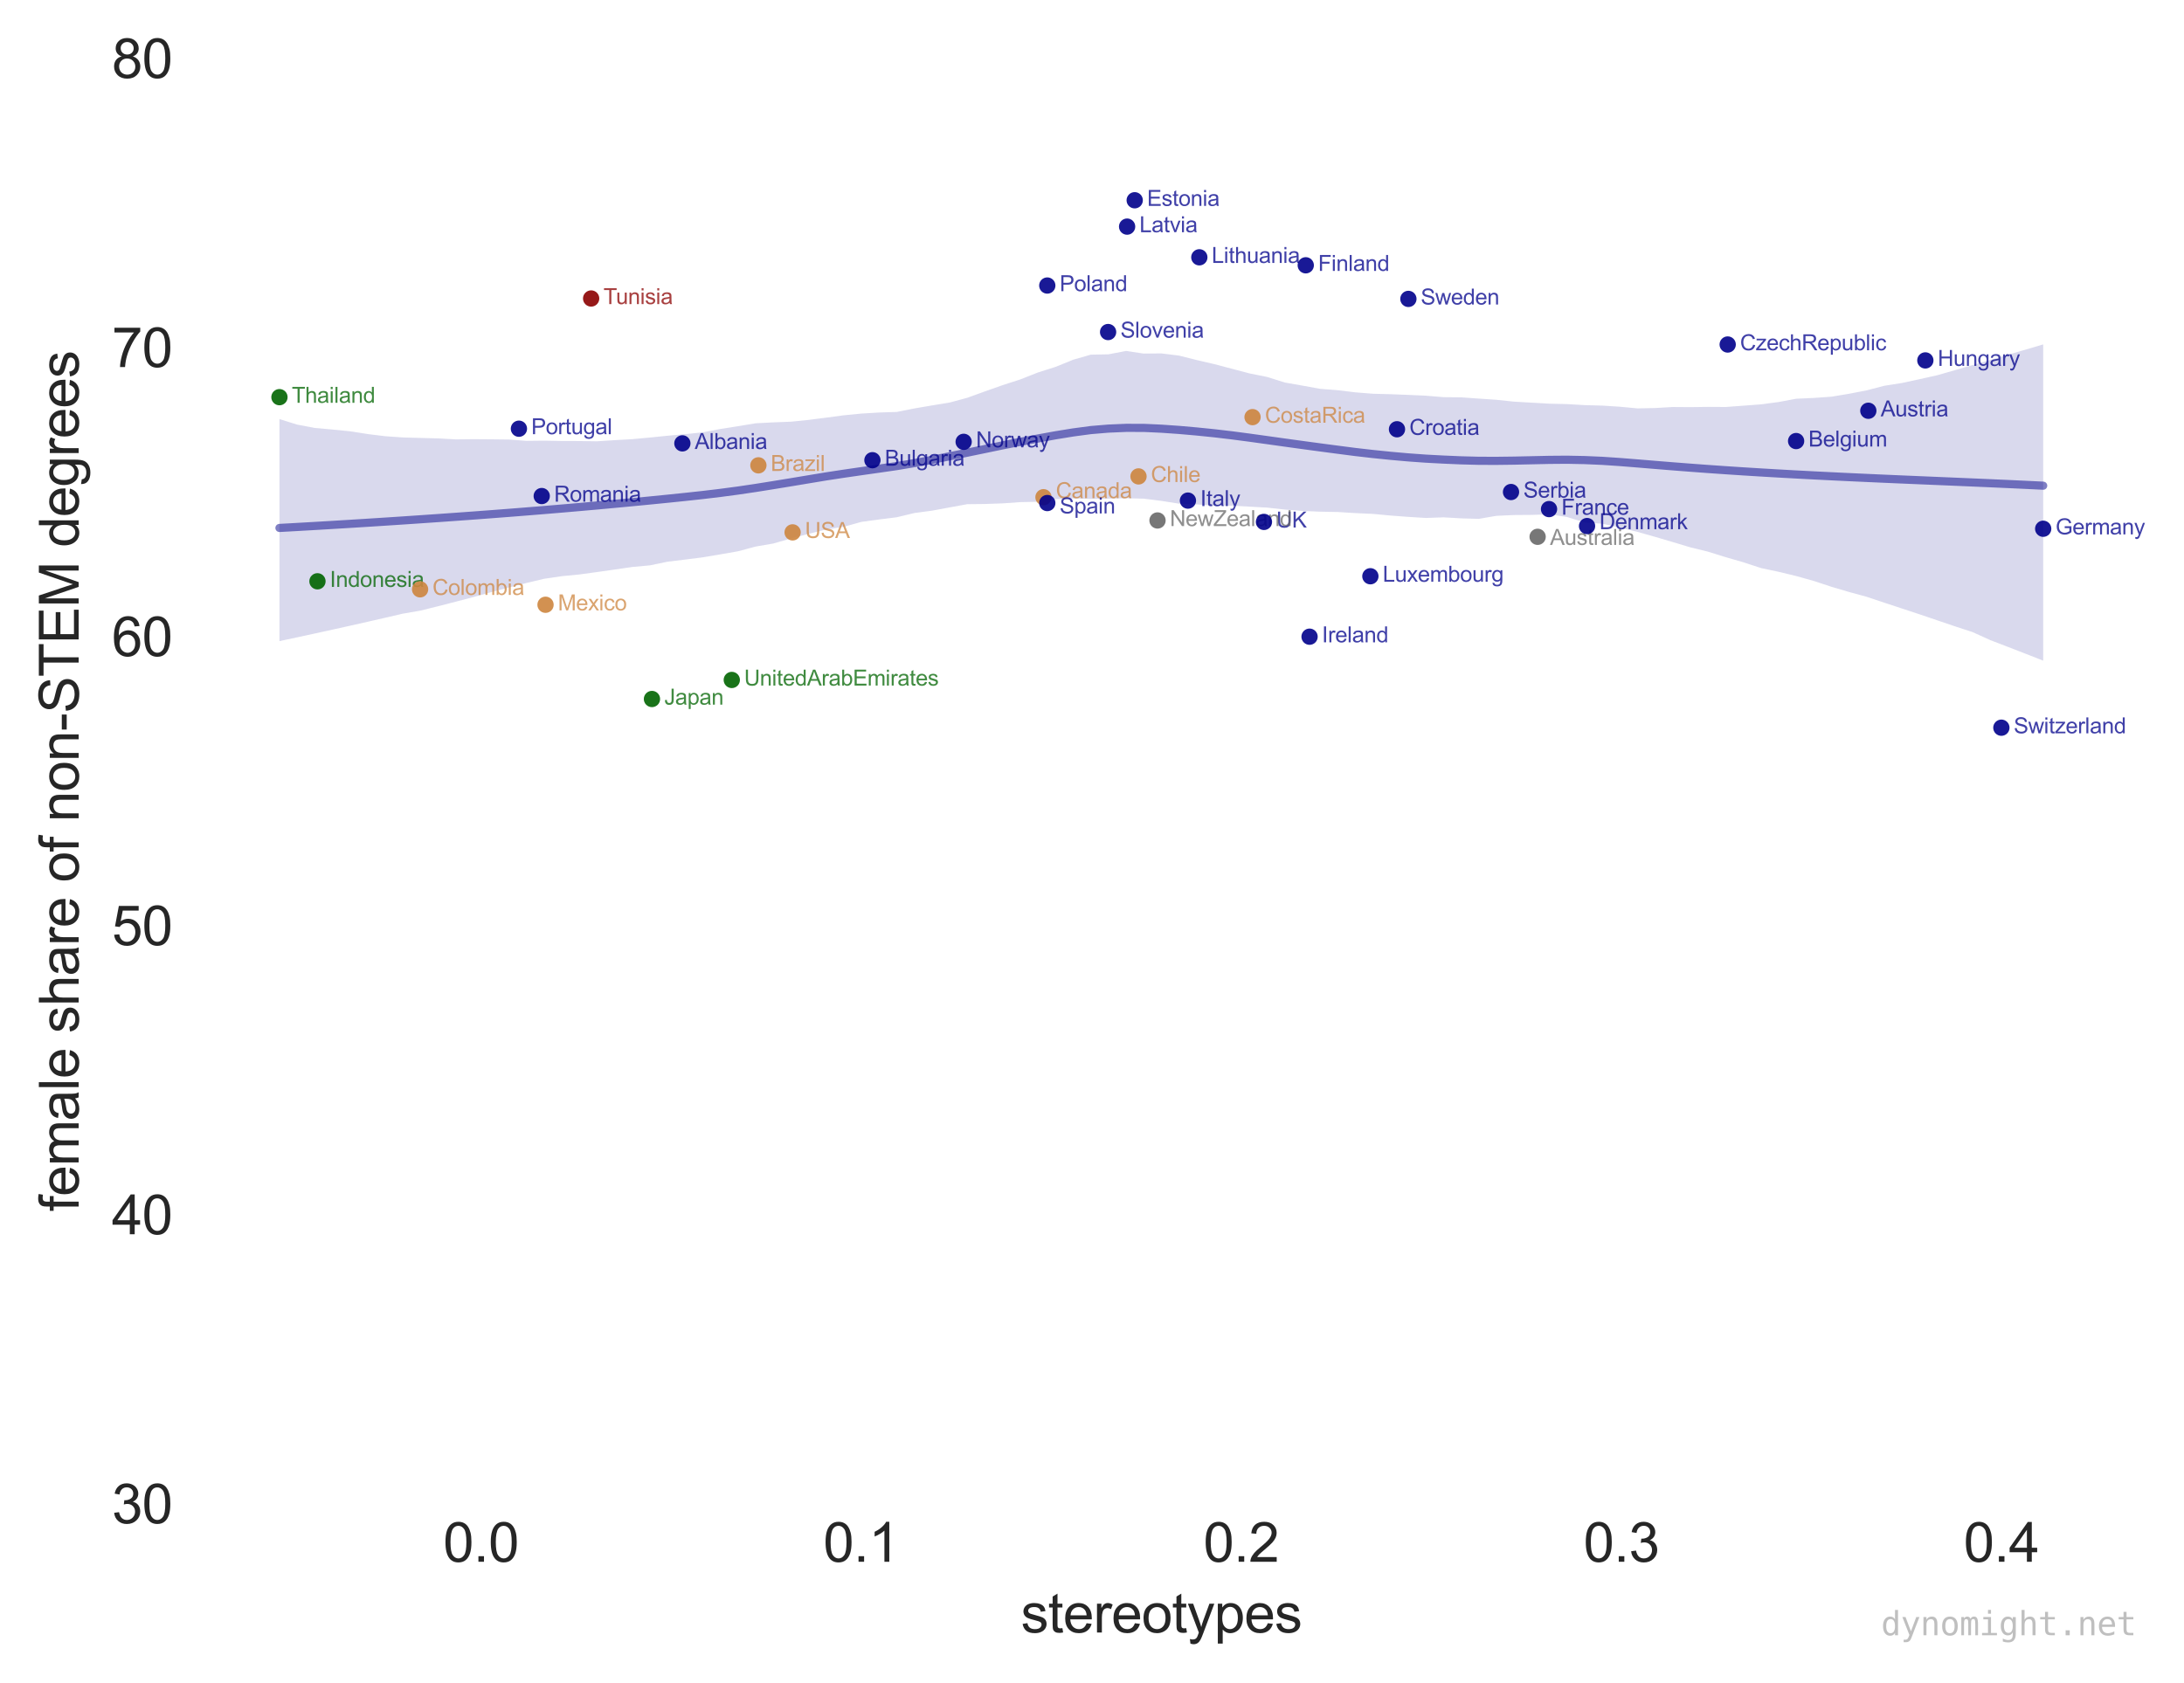 <?xml version="1.0" encoding="utf-8" standalone="no"?>
<!DOCTYPE svg PUBLIC "-//W3C//DTD SVG 1.1//EN"
  "http://www.w3.org/Graphics/SVG/1.1/DTD/svg11.dtd">
<svg height="309.882pt" version="1.1" viewBox="0 0 402.014 309.882" width="402.014pt" xmlns="http://www.w3.org/2000/svg" xmlns:xlink="http://www.w3.org/1999/xlink">
 <defs>
  <style type="text/css">*{stroke-linecap:butt;stroke-linejoin:round;}</style>
 </defs>
 <g id="figure_1">
  <g id="patch_1">
   <path d="M 0 309.882 
L 402.014 309.882 
L 402.014 0 
L 0 0 
z
" style="fill:#ffffff;"/>
  </g>
  <g id="axes_1">
   <g id="patch_2">
    <path d="M 35.206 276.891 
L 392.326 276.891 
L 392.326 10.779 
L 35.206 10.779 
z
" style="fill:#ffffff;"/>
   </g>
   <g id="matplotlib.axis_1">
    <g id="xtick_1">
     <g id="line2d_1"/>
     <g id="text_1">
      <!-- 0.0 -->
      <g style="fill:#262626;" transform="translate(81.572 287.549)scale(0.1 -0.1)">
       <defs>
        <path d="M 266 2259 
Q 266 3072 433 3567 
Q 600 4063 929 4331 
Q 1259 4600 1759 4600 
Q 2128 4600 2406 4451 
Q 2684 4303 2865 4023 
Q 3047 3744 3150 3342 
Q 3253 2941 3253 2259 
Q 3253 1453 3087 958 
Q 2922 463 2592 192 
Q 2263 -78 1759 -78 
Q 1097 -78 719 397 
Q 266 969 266 2259 
z
M 844 2259 
Q 844 1131 1108 757 
Q 1372 384 1759 384 
Q 2147 384 2411 759 
Q 2675 1134 2675 2259 
Q 2675 3391 2411 3762 
Q 2147 4134 1753 4134 
Q 1366 4134 1134 3806 
Q 844 3388 844 2259 
z
" id="ArialMT-30" transform="scale(0.016)"/>
        <path d="M 581 0 
L 581 641 
L 1222 641 
L 1222 0 
L 581 0 
z
" id="ArialMT-2e" transform="scale(0.016)"/>
       </defs>
       <use xlink:href="#ArialMT-30"/>
       <use x="55.615" xlink:href="#ArialMT-2e"/>
       <use x="83.398" xlink:href="#ArialMT-30"/>
      </g>
     </g>
    </g>
    <g id="xtick_2">
     <g id="line2d_2"/>
     <g id="text_2">
      <!-- 0.1 -->
      <g style="fill:#262626;" transform="translate(151.541 287.549)scale(0.1 -0.1)">
       <defs>
        <path d="M 2384 0 
L 1822 0 
L 1822 3584 
Q 1619 3391 1289 3197 
Q 959 3003 697 2906 
L 697 3450 
Q 1169 3672 1522 3987 
Q 1875 4303 2022 4600 
L 2384 4600 
L 2384 0 
z
" id="ArialMT-31" transform="scale(0.016)"/>
       </defs>
       <use xlink:href="#ArialMT-30"/>
       <use x="55.615" xlink:href="#ArialMT-2e"/>
       <use x="83.398" xlink:href="#ArialMT-31"/>
      </g>
     </g>
    </g>
    <g id="xtick_3">
     <g id="line2d_3"/>
     <g id="text_3">
      <!-- 0.2 -->
      <g style="fill:#262626;" transform="translate(221.51 287.549)scale(0.1 -0.1)">
       <defs>
        <path d="M 3222 541 
L 3222 0 
L 194 0 
Q 188 203 259 391 
Q 375 700 629 1000 
Q 884 1300 1366 1694 
Q 2113 2306 2375 2664 
Q 2638 3022 2638 3341 
Q 2638 3675 2398 3904 
Q 2159 4134 1775 4134 
Q 1369 4134 1125 3890 
Q 881 3647 878 3216 
L 300 3275 
Q 359 3922 746 4261 
Q 1134 4600 1788 4600 
Q 2447 4600 2831 4234 
Q 3216 3869 3216 3328 
Q 3216 3053 3103 2787 
Q 2991 2522 2730 2228 
Q 2469 1934 1863 1422 
Q 1356 997 1212 845 
Q 1069 694 975 541 
L 3222 541 
z
" id="ArialMT-32" transform="scale(0.016)"/>
       </defs>
       <use xlink:href="#ArialMT-30"/>
       <use x="55.615" xlink:href="#ArialMT-2e"/>
       <use x="83.398" xlink:href="#ArialMT-32"/>
      </g>
     </g>
    </g>
    <g id="xtick_4">
     <g id="line2d_4"/>
     <g id="text_4">
      <!-- 0.3 -->
      <g style="fill:#262626;" transform="translate(291.478 287.549)scale(0.1 -0.1)">
       <defs>
        <path d="M 269 1209 
L 831 1284 
Q 928 806 1161 595 
Q 1394 384 1728 384 
Q 2125 384 2398 659 
Q 2672 934 2672 1341 
Q 2672 1728 2419 1979 
Q 2166 2231 1775 2231 
Q 1616 2231 1378 2169 
L 1441 2663 
Q 1497 2656 1531 2656 
Q 1891 2656 2178 2843 
Q 2466 3031 2466 3422 
Q 2466 3731 2256 3934 
Q 2047 4138 1716 4138 
Q 1388 4138 1169 3931 
Q 950 3725 888 3313 
L 325 3413 
Q 428 3978 793 4289 
Q 1159 4600 1703 4600 
Q 2078 4600 2393 4439 
Q 2709 4278 2876 4000 
Q 3044 3722 3044 3409 
Q 3044 3113 2884 2869 
Q 2725 2625 2413 2481 
Q 2819 2388 3044 2092 
Q 3269 1797 3269 1353 
Q 3269 753 2831 336 
Q 2394 -81 1725 -81 
Q 1122 -81 723 278 
Q 325 638 269 1209 
z
" id="ArialMT-33" transform="scale(0.016)"/>
       </defs>
       <use xlink:href="#ArialMT-30"/>
       <use x="55.615" xlink:href="#ArialMT-2e"/>
       <use x="83.398" xlink:href="#ArialMT-33"/>
      </g>
     </g>
    </g>
    <g id="xtick_5">
     <g id="line2d_5"/>
     <g id="text_5">
      <!-- 0.4 -->
      <g style="fill:#262626;" transform="translate(361.447 287.549)scale(0.1 -0.1)">
       <defs>
        <path d="M 2069 0 
L 2069 1097 
L 81 1097 
L 81 1613 
L 2172 4581 
L 2631 4581 
L 2631 1613 
L 3250 1613 
L 3250 1097 
L 2631 1097 
L 2631 0 
L 2069 0 
z
M 2069 1613 
L 2069 3678 
L 634 1613 
L 2069 1613 
z
" id="ArialMT-34" transform="scale(0.016)"/>
       </defs>
       <use xlink:href="#ArialMT-30"/>
       <use x="55.615" xlink:href="#ArialMT-2e"/>
       <use x="83.398" xlink:href="#ArialMT-34"/>
      </g>
     </g>
    </g>
    <g id="text_6">
     <!-- stereotypes -->
     <g style="fill:#262626;" transform="translate(187.921 300.577)scale(0.1 -0.1)">
      <defs>
       <path d="M 197 991 
L 753 1078 
Q 800 744 1014 566 
Q 1228 388 1613 388 
Q 2000 388 2187 545 
Q 2375 703 2375 916 
Q 2375 1106 2209 1216 
Q 2094 1291 1634 1406 
Q 1016 1563 777 1677 
Q 538 1791 414 1992 
Q 291 2194 291 2438 
Q 291 2659 392 2848 
Q 494 3038 669 3163 
Q 800 3259 1026 3326 
Q 1253 3394 1513 3394 
Q 1903 3394 2198 3281 
Q 2494 3169 2634 2976 
Q 2775 2784 2828 2463 
L 2278 2388 
Q 2241 2644 2061 2787 
Q 1881 2931 1553 2931 
Q 1166 2931 1000 2803 
Q 834 2675 834 2503 
Q 834 2394 903 2306 
Q 972 2216 1119 2156 
Q 1203 2125 1616 2013 
Q 2213 1853 2448 1751 
Q 2684 1650 2818 1456 
Q 2953 1263 2953 975 
Q 2953 694 2789 445 
Q 2625 197 2315 61 
Q 2006 -75 1616 -75 
Q 969 -75 630 194 
Q 291 463 197 991 
z
" id="ArialMT-73" transform="scale(0.016)"/>
       <path d="M 1650 503 
L 1731 6 
Q 1494 -44 1306 -44 
Q 1000 -44 831 53 
Q 663 150 594 308 
Q 525 466 525 972 
L 525 2881 
L 113 2881 
L 113 3319 
L 525 3319 
L 525 4141 
L 1084 4478 
L 1084 3319 
L 1650 3319 
L 1650 2881 
L 1084 2881 
L 1084 941 
Q 1084 700 1114 631 
Q 1144 563 1211 522 
Q 1278 481 1403 481 
Q 1497 481 1650 503 
z
" id="ArialMT-74" transform="scale(0.016)"/>
       <path d="M 2694 1069 
L 3275 997 
Q 3138 488 2766 206 
Q 2394 -75 1816 -75 
Q 1088 -75 661 373 
Q 234 822 234 1631 
Q 234 2469 665 2931 
Q 1097 3394 1784 3394 
Q 2450 3394 2872 2941 
Q 3294 2488 3294 1666 
Q 3294 1616 3291 1516 
L 816 1516 
Q 847 969 1125 678 
Q 1403 388 1819 388 
Q 2128 388 2347 550 
Q 2566 713 2694 1069 
z
M 847 1978 
L 2700 1978 
Q 2663 2397 2488 2606 
Q 2219 2931 1791 2931 
Q 1403 2931 1139 2672 
Q 875 2413 847 1978 
z
" id="ArialMT-65" transform="scale(0.016)"/>
       <path d="M 416 0 
L 416 3319 
L 922 3319 
L 922 2816 
Q 1116 3169 1280 3281 
Q 1444 3394 1641 3394 
Q 1925 3394 2219 3213 
L 2025 2691 
Q 1819 2813 1613 2813 
Q 1428 2813 1281 2702 
Q 1134 2591 1072 2394 
Q 978 2094 978 1738 
L 978 0 
L 416 0 
z
" id="ArialMT-72" transform="scale(0.016)"/>
       <path d="M 213 1659 
Q 213 2581 725 3025 
Q 1153 3394 1769 3394 
Q 2453 3394 2887 2945 
Q 3322 2497 3322 1706 
Q 3322 1066 3130 698 
Q 2938 331 2570 128 
Q 2203 -75 1769 -75 
Q 1072 -75 642 372 
Q 213 819 213 1659 
z
M 791 1659 
Q 791 1022 1069 705 
Q 1347 388 1769 388 
Q 2188 388 2466 706 
Q 2744 1025 2744 1678 
Q 2744 2294 2464 2611 
Q 2184 2928 1769 2928 
Q 1347 2928 1069 2612 
Q 791 2297 791 1659 
z
" id="ArialMT-6f" transform="scale(0.016)"/>
       <path d="M 397 -1278 
L 334 -750 
Q 519 -800 656 -800 
Q 844 -800 956 -737 
Q 1069 -675 1141 -563 
Q 1194 -478 1313 -144 
Q 1328 -97 1363 -6 
L 103 3319 
L 709 3319 
L 1400 1397 
Q 1534 1031 1641 628 
Q 1738 1016 1872 1384 
L 2581 3319 
L 3144 3319 
L 1881 -56 
Q 1678 -603 1566 -809 
Q 1416 -1088 1222 -1217 
Q 1028 -1347 759 -1347 
Q 597 -1347 397 -1278 
z
" id="ArialMT-79" transform="scale(0.016)"/>
       <path d="M 422 -1272 
L 422 3319 
L 934 3319 
L 934 2888 
Q 1116 3141 1344 3267 
Q 1572 3394 1897 3394 
Q 2322 3394 2647 3175 
Q 2972 2956 3137 2557 
Q 3303 2159 3303 1684 
Q 3303 1175 3120 767 
Q 2938 359 2589 142 
Q 2241 -75 1856 -75 
Q 1575 -75 1351 44 
Q 1128 163 984 344 
L 984 -1272 
L 422 -1272 
z
M 931 1641 
Q 931 1000 1190 694 
Q 1450 388 1819 388 
Q 2194 388 2461 705 
Q 2728 1022 2728 1688 
Q 2728 2322 2467 2637 
Q 2206 2953 1844 2953 
Q 1484 2953 1207 2617 
Q 931 2281 931 1641 
z
" id="ArialMT-70" transform="scale(0.016)"/>
      </defs>
      <use xlink:href="#ArialMT-73"/>
      <use x="50" xlink:href="#ArialMT-74"/>
      <use x="77.783" xlink:href="#ArialMT-65"/>
      <use x="133.398" xlink:href="#ArialMT-72"/>
      <use x="166.699" xlink:href="#ArialMT-65"/>
      <use x="222.314" xlink:href="#ArialMT-6f"/>
      <use x="277.93" xlink:href="#ArialMT-74"/>
      <use x="305.713" xlink:href="#ArialMT-79"/>
      <use x="355.713" xlink:href="#ArialMT-70"/>
      <use x="411.328" xlink:href="#ArialMT-65"/>
      <use x="466.943" xlink:href="#ArialMT-73"/>
     </g>
    </g>
   </g>
   <g id="matplotlib.axis_2">
    <g id="ytick_1">
     <g id="line2d_6"/>
     <g id="text_7">
      <!-- 30 -->
      <g style="fill:#262626;" transform="translate(20.584 280.47)scale(0.1 -0.1)">
       <use xlink:href="#ArialMT-33"/>
       <use x="55.615" xlink:href="#ArialMT-30"/>
      </g>
     </g>
    </g>
    <g id="ytick_2">
     <g id="line2d_7"/>
     <g id="text_8">
      <!-- 40 -->
      <g style="fill:#262626;" transform="translate(20.584 227.247)scale(0.1 -0.1)">
       <use xlink:href="#ArialMT-34"/>
       <use x="55.615" xlink:href="#ArialMT-30"/>
      </g>
     </g>
    </g>
    <g id="ytick_3">
     <g id="line2d_8"/>
     <g id="text_9">
      <!-- 50 -->
      <g style="fill:#262626;" transform="translate(20.584 174.025)scale(0.1 -0.1)">
       <defs>
        <path d="M 266 1200 
L 856 1250 
Q 922 819 1161 601 
Q 1400 384 1738 384 
Q 2144 384 2425 690 
Q 2706 997 2706 1503 
Q 2706 1984 2436 2262 
Q 2166 2541 1728 2541 
Q 1456 2541 1237 2417 
Q 1019 2294 894 2097 
L 366 2166 
L 809 4519 
L 3088 4519 
L 3088 3981 
L 1259 3981 
L 1013 2750 
Q 1425 3038 1878 3038 
Q 2478 3038 2890 2622 
Q 3303 2206 3303 1553 
Q 3303 931 2941 478 
Q 2500 -78 1738 -78 
Q 1113 -78 717 272 
Q 322 622 266 1200 
z
" id="ArialMT-35" transform="scale(0.016)"/>
       </defs>
       <use xlink:href="#ArialMT-35"/>
       <use x="55.615" xlink:href="#ArialMT-30"/>
      </g>
     </g>
    </g>
    <g id="ytick_4">
     <g id="line2d_9"/>
     <g id="text_10">
      <!-- 60 -->
      <g style="fill:#262626;" transform="translate(20.584 120.803)scale(0.1 -0.1)">
       <defs>
        <path d="M 3184 3459 
L 2625 3416 
Q 2550 3747 2413 3897 
Q 2184 4138 1850 4138 
Q 1581 4138 1378 3988 
Q 1113 3794 959 3422 
Q 806 3050 800 2363 
Q 1003 2672 1297 2822 
Q 1591 2972 1913 2972 
Q 2475 2972 2870 2558 
Q 3266 2144 3266 1488 
Q 3266 1056 3080 686 
Q 2894 316 2569 119 
Q 2244 -78 1831 -78 
Q 1128 -78 684 439 
Q 241 956 241 2144 
Q 241 3472 731 4075 
Q 1159 4600 1884 4600 
Q 2425 4600 2770 4297 
Q 3116 3994 3184 3459 
z
M 888 1484 
Q 888 1194 1011 928 
Q 1134 663 1356 523 
Q 1578 384 1822 384 
Q 2178 384 2434 671 
Q 2691 959 2691 1453 
Q 2691 1928 2437 2201 
Q 2184 2475 1800 2475 
Q 1419 2475 1153 2201 
Q 888 1928 888 1484 
z
" id="ArialMT-36" transform="scale(0.016)"/>
       </defs>
       <use xlink:href="#ArialMT-36"/>
       <use x="55.615" xlink:href="#ArialMT-30"/>
      </g>
     </g>
    </g>
    <g id="ytick_5">
     <g id="line2d_10"/>
     <g id="text_11">
      <!-- 70 -->
      <g style="fill:#262626;" transform="translate(20.584 67.58)scale(0.1 -0.1)">
       <defs>
        <path d="M 303 3981 
L 303 4522 
L 3269 4522 
L 3269 4084 
Q 2831 3619 2401 2847 
Q 1972 2075 1738 1259 
Q 1569 684 1522 0 
L 944 0 
Q 953 541 1156 1306 
Q 1359 2072 1739 2783 
Q 2119 3494 2547 3981 
L 303 3981 
z
" id="ArialMT-37" transform="scale(0.016)"/>
       </defs>
       <use xlink:href="#ArialMT-37"/>
       <use x="55.615" xlink:href="#ArialMT-30"/>
      </g>
     </g>
    </g>
    <g id="ytick_6">
     <g id="line2d_11"/>
     <g id="text_12">
      <!-- 80 -->
      <g style="fill:#262626;" transform="translate(20.584 14.358)scale(0.1 -0.1)">
       <defs>
        <path d="M 1131 2484 
Q 781 2613 612 2850 
Q 444 3088 444 3419 
Q 444 3919 803 4259 
Q 1163 4600 1759 4600 
Q 2359 4600 2725 4251 
Q 3091 3903 3091 3403 
Q 3091 3084 2923 2848 
Q 2756 2613 2416 2484 
Q 2838 2347 3058 2040 
Q 3278 1734 3278 1309 
Q 3278 722 2862 322 
Q 2447 -78 1769 -78 
Q 1091 -78 675 323 
Q 259 725 259 1325 
Q 259 1772 486 2073 
Q 713 2375 1131 2484 
z
M 1019 3438 
Q 1019 3113 1228 2906 
Q 1438 2700 1772 2700 
Q 2097 2700 2305 2904 
Q 2513 3109 2513 3406 
Q 2513 3716 2298 3927 
Q 2084 4138 1766 4138 
Q 1444 4138 1231 3931 
Q 1019 3725 1019 3438 
z
M 838 1322 
Q 838 1081 952 856 
Q 1066 631 1291 507 
Q 1516 384 1775 384 
Q 2178 384 2440 643 
Q 2703 903 2703 1303 
Q 2703 1709 2433 1975 
Q 2163 2241 1756 2241 
Q 1359 2241 1098 1978 
Q 838 1716 838 1322 
z
" id="ArialMT-38" transform="scale(0.016)"/>
       </defs>
       <use xlink:href="#ArialMT-38"/>
       <use x="55.615" xlink:href="#ArialMT-30"/>
      </g>
     </g>
    </g>
    <g id="text_13">
     <!-- female share of non-STEM degrees -->
     <g style="fill:#262626;" transform="translate(14.48 223.036)rotate(-90)scale(0.1 -0.1)">
      <defs>
       <path d="M 556 0 
L 556 2881 
L 59 2881 
L 59 3319 
L 556 3319 
L 556 3672 
Q 556 4006 616 4169 
Q 697 4388 901 4523 
Q 1106 4659 1475 4659 
Q 1713 4659 2000 4603 
L 1916 4113 
Q 1741 4144 1584 4144 
Q 1328 4144 1222 4034 
Q 1116 3925 1116 3625 
L 1116 3319 
L 1763 3319 
L 1763 2881 
L 1116 2881 
L 1116 0 
L 556 0 
z
" id="ArialMT-66" transform="scale(0.016)"/>
       <path d="M 422 0 
L 422 3319 
L 925 3319 
L 925 2853 
Q 1081 3097 1340 3245 
Q 1600 3394 1931 3394 
Q 2300 3394 2536 3241 
Q 2772 3088 2869 2813 
Q 3263 3394 3894 3394 
Q 4388 3394 4653 3120 
Q 4919 2847 4919 2278 
L 4919 0 
L 4359 0 
L 4359 2091 
Q 4359 2428 4304 2576 
Q 4250 2725 4106 2815 
Q 3963 2906 3769 2906 
Q 3419 2906 3187 2673 
Q 2956 2441 2956 1928 
L 2956 0 
L 2394 0 
L 2394 2156 
Q 2394 2531 2256 2718 
Q 2119 2906 1806 2906 
Q 1569 2906 1367 2781 
Q 1166 2656 1075 2415 
Q 984 2175 984 1722 
L 984 0 
L 422 0 
z
" id="ArialMT-6d" transform="scale(0.016)"/>
       <path d="M 2588 409 
Q 2275 144 1986 34 
Q 1697 -75 1366 -75 
Q 819 -75 525 192 
Q 231 459 231 875 
Q 231 1119 342 1320 
Q 453 1522 633 1644 
Q 813 1766 1038 1828 
Q 1203 1872 1538 1913 
Q 2219 1994 2541 2106 
Q 2544 2222 2544 2253 
Q 2544 2597 2384 2738 
Q 2169 2928 1744 2928 
Q 1347 2928 1158 2789 
Q 969 2650 878 2297 
L 328 2372 
Q 403 2725 575 2942 
Q 747 3159 1072 3276 
Q 1397 3394 1825 3394 
Q 2250 3394 2515 3294 
Q 2781 3194 2906 3042 
Q 3031 2891 3081 2659 
Q 3109 2516 3109 2141 
L 3109 1391 
Q 3109 606 3145 398 
Q 3181 191 3288 0 
L 2700 0 
Q 2613 175 2588 409 
z
M 2541 1666 
Q 2234 1541 1622 1453 
Q 1275 1403 1131 1340 
Q 988 1278 909 1158 
Q 831 1038 831 891 
Q 831 666 1001 516 
Q 1172 366 1500 366 
Q 1825 366 2078 508 
Q 2331 650 2450 897 
Q 2541 1088 2541 1459 
L 2541 1666 
z
" id="ArialMT-61" transform="scale(0.016)"/>
       <path d="M 409 0 
L 409 4581 
L 972 4581 
L 972 0 
L 409 0 
z
" id="ArialMT-6c" transform="scale(0.016)"/>
       <path id="ArialMT-20" transform="scale(0.016)"/>
       <path d="M 422 0 
L 422 4581 
L 984 4581 
L 984 2938 
Q 1378 3394 1978 3394 
Q 2347 3394 2619 3248 
Q 2891 3103 3008 2847 
Q 3125 2591 3125 2103 
L 3125 0 
L 2563 0 
L 2563 2103 
Q 2563 2525 2380 2717 
Q 2197 2909 1863 2909 
Q 1613 2909 1392 2779 
Q 1172 2650 1078 2428 
Q 984 2206 984 1816 
L 984 0 
L 422 0 
z
" id="ArialMT-68" transform="scale(0.016)"/>
       <path d="M 422 0 
L 422 3319 
L 928 3319 
L 928 2847 
Q 1294 3394 1984 3394 
Q 2284 3394 2536 3286 
Q 2788 3178 2913 3003 
Q 3038 2828 3088 2588 
Q 3119 2431 3119 2041 
L 3119 0 
L 2556 0 
L 2556 2019 
Q 2556 2363 2490 2533 
Q 2425 2703 2258 2804 
Q 2091 2906 1866 2906 
Q 1506 2906 1245 2678 
Q 984 2450 984 1813 
L 984 0 
L 422 0 
z
" id="ArialMT-6e" transform="scale(0.016)"/>
       <path d="M 203 1375 
L 203 1941 
L 1931 1941 
L 1931 1375 
L 203 1375 
z
" id="ArialMT-2d" transform="scale(0.016)"/>
       <path d="M 288 1472 
L 859 1522 
Q 900 1178 1048 958 
Q 1197 738 1509 602 
Q 1822 466 2213 466 
Q 2559 466 2825 569 
Q 3091 672 3220 851 
Q 3350 1031 3350 1244 
Q 3350 1459 3225 1620 
Q 3100 1781 2813 1891 
Q 2628 1963 1997 2114 
Q 1366 2266 1113 2400 
Q 784 2572 623 2826 
Q 463 3081 463 3397 
Q 463 3744 659 4045 
Q 856 4347 1234 4503 
Q 1613 4659 2075 4659 
Q 2584 4659 2973 4495 
Q 3363 4331 3572 4012 
Q 3781 3694 3797 3291 
L 3216 3247 
Q 3169 3681 2898 3903 
Q 2628 4125 2100 4125 
Q 1550 4125 1298 3923 
Q 1047 3722 1047 3438 
Q 1047 3191 1225 3031 
Q 1400 2872 2139 2705 
Q 2878 2538 3153 2413 
Q 3553 2228 3743 1945 
Q 3934 1663 3934 1294 
Q 3934 928 3725 604 
Q 3516 281 3123 101 
Q 2731 -78 2241 -78 
Q 1619 -78 1198 103 
Q 778 284 539 648 
Q 300 1013 288 1472 
z
" id="ArialMT-53" transform="scale(0.016)"/>
       <path d="M 1659 0 
L 1659 4041 
L 150 4041 
L 150 4581 
L 3781 4581 
L 3781 4041 
L 2266 4041 
L 2266 0 
L 1659 0 
z
" id="ArialMT-54" transform="scale(0.016)"/>
       <path d="M 506 0 
L 506 4581 
L 3819 4581 
L 3819 4041 
L 1113 4041 
L 1113 2638 
L 3647 2638 
L 3647 2100 
L 1113 2100 
L 1113 541 
L 3925 541 
L 3925 0 
L 506 0 
z
" id="ArialMT-45" transform="scale(0.016)"/>
       <path d="M 475 0 
L 475 4581 
L 1388 4581 
L 2472 1338 
Q 2622 884 2691 659 
Q 2769 909 2934 1394 
L 4031 4581 
L 4847 4581 
L 4847 0 
L 4263 0 
L 4263 3834 
L 2931 0 
L 2384 0 
L 1059 3900 
L 1059 0 
L 475 0 
z
" id="ArialMT-4d" transform="scale(0.016)"/>
       <path d="M 2575 0 
L 2575 419 
Q 2259 -75 1647 -75 
Q 1250 -75 917 144 
Q 584 363 401 755 
Q 219 1147 219 1656 
Q 219 2153 384 2558 
Q 550 2963 881 3178 
Q 1213 3394 1622 3394 
Q 1922 3394 2156 3267 
Q 2391 3141 2538 2938 
L 2538 4581 
L 3097 4581 
L 3097 0 
L 2575 0 
z
M 797 1656 
Q 797 1019 1065 703 
Q 1334 388 1700 388 
Q 2069 388 2326 689 
Q 2584 991 2584 1609 
Q 2584 2291 2321 2609 
Q 2059 2928 1675 2928 
Q 1300 2928 1048 2622 
Q 797 2316 797 1656 
z
" id="ArialMT-64" transform="scale(0.016)"/>
       <path d="M 319 -275 
L 866 -356 
Q 900 -609 1056 -725 
Q 1266 -881 1628 -881 
Q 2019 -881 2231 -725 
Q 2444 -569 2519 -288 
Q 2563 -116 2559 434 
Q 2191 0 1641 0 
Q 956 0 581 494 
Q 206 988 206 1678 
Q 206 2153 378 2554 
Q 550 2956 876 3175 
Q 1203 3394 1644 3394 
Q 2231 3394 2613 2919 
L 2613 3319 
L 3131 3319 
L 3131 450 
Q 3131 -325 2973 -648 
Q 2816 -972 2473 -1159 
Q 2131 -1347 1631 -1347 
Q 1038 -1347 672 -1080 
Q 306 -813 319 -275 
z
M 784 1719 
Q 784 1066 1043 766 
Q 1303 466 1694 466 
Q 2081 466 2343 764 
Q 2606 1063 2606 1700 
Q 2606 2309 2336 2618 
Q 2066 2928 1684 2928 
Q 1309 2928 1046 2623 
Q 784 2319 784 1719 
z
" id="ArialMT-67" transform="scale(0.016)"/>
      </defs>
      <use xlink:href="#ArialMT-66"/>
      <use x="27.783" xlink:href="#ArialMT-65"/>
      <use x="83.398" xlink:href="#ArialMT-6d"/>
      <use x="166.699" xlink:href="#ArialMT-61"/>
      <use x="222.314" xlink:href="#ArialMT-6c"/>
      <use x="244.531" xlink:href="#ArialMT-65"/>
      <use x="300.146" xlink:href="#ArialMT-20"/>
      <use x="327.93" xlink:href="#ArialMT-73"/>
      <use x="377.93" xlink:href="#ArialMT-68"/>
      <use x="433.545" xlink:href="#ArialMT-61"/>
      <use x="489.16" xlink:href="#ArialMT-72"/>
      <use x="522.461" xlink:href="#ArialMT-65"/>
      <use x="578.076" xlink:href="#ArialMT-20"/>
      <use x="605.859" xlink:href="#ArialMT-6f"/>
      <use x="661.475" xlink:href="#ArialMT-66"/>
      <use x="689.258" xlink:href="#ArialMT-20"/>
      <use x="717.041" xlink:href="#ArialMT-6e"/>
      <use x="772.656" xlink:href="#ArialMT-6f"/>
      <use x="828.271" xlink:href="#ArialMT-6e"/>
      <use x="883.887" xlink:href="#ArialMT-2d"/>
      <use x="917.188" xlink:href="#ArialMT-53"/>
      <use x="983.887" xlink:href="#ArialMT-54"/>
      <use x="1044.971" xlink:href="#ArialMT-45"/>
      <use x="1111.67" xlink:href="#ArialMT-4d"/>
      <use x="1194.971" xlink:href="#ArialMT-20"/>
      <use x="1222.754" xlink:href="#ArialMT-64"/>
      <use x="1278.369" xlink:href="#ArialMT-65"/>
      <use x="1333.984" xlink:href="#ArialMT-67"/>
      <use x="1389.6" xlink:href="#ArialMT-72"/>
      <use x="1422.9" xlink:href="#ArialMT-65"/>
      <use x="1478.516" xlink:href="#ArialMT-65"/>
      <use x="1534.131" xlink:href="#ArialMT-73"/>
     </g>
    </g>
   </g>
   <g id="PolyCollection_1">
    <path clip-path="url(#pb4a13761f7)" d="M 51.439 77.158 
L 51.439 118.041 
L 54.686 117.347 
L 57.932 116.644 
L 61.179 115.932 
L 64.425 115.21 
L 67.672 114.478 
L 70.918 113.736 
L 74.165 112.983 
L 77.411 112.423 
L 80.658 111.613 
L 83.904 110.779 
L 87.151 109.929 
L 90.398 109.028 
L 93.644 108.168 
L 96.891 107.341 
L 100.137 106.568 
L 103.384 106.089 
L 106.63 105.772 
L 109.877 105.328 
L 113.123 104.867 
L 116.37 104.396 
L 119.616 104.096 
L 122.863 103.422 
L 126.11 103.028 
L 129.356 102.618 
L 132.603 102.068 
L 135.849 101.5 
L 139.096 100.631 
L 142.342 100.072 
L 145.589 99.145 
L 148.835 98.291 
L 152.082 97.479 
L 155.328 96.984 
L 158.575 96.087 
L 161.822 95.644 
L 165.068 95.238 
L 168.315 94.459 
L 171.561 94.021 
L 174.808 93.424 
L 178.054 92.828 
L 181.301 92.795 
L 184.547 92.68 
L 187.794 92.451 
L 191.04 92.386 
L 194.287 91.904 
L 197.534 91.776 
L 200.78 91.871 
L 204.027 91.805 
L 207.273 91.736 
L 210.52 91.813 
L 213.766 92.22 
L 217.013 92.733 
L 220.259 92.869 
L 223.506 93.09 
L 226.752 93.108 
L 229.999 93.281 
L 233.246 93.46 
L 236.492 93.818 
L 239.739 94.07 
L 242.985 94.209 
L 246.232 94.269 
L 249.478 94.47 
L 252.725 94.619 
L 255.971 94.922 
L 259.218 95.166 
L 262.464 95.367 
L 265.711 95.251 
L 268.958 95.439 
L 272.204 95.532 
L 275.451 94.973 
L 278.697 94.828 
L 281.944 94.803 
L 285.19 94.696 
L 288.437 95.186 
L 291.683 96.184 
L 294.93 96.432 
L 298.176 97.135 
L 301.423 97.932 
L 304.67 98.848 
L 307.916 99.805 
L 311.163 100.782 
L 314.409 101.576 
L 317.656 102.586 
L 320.902 103.523 
L 324.149 104.591 
L 327.395 105.28 
L 330.642 106.063 
L 333.888 106.971 
L 337.135 108.043 
L 340.382 109.003 
L 343.628 109.891 
L 346.875 110.976 
L 350.121 112.045 
L 353.368 113.118 
L 356.614 114.219 
L 359.861 115.321 
L 363.107 116.381 
L 366.354 117.858 
L 369.6 119.103 
L 372.847 120.363 
L 376.094 121.639 
L 376.094 63.413 
L 376.094 63.413 
L 372.847 64.373 
L 369.6 65.324 
L 366.354 66.271 
L 363.107 67.213 
L 359.861 68.151 
L 356.614 69.083 
L 353.368 69.809 
L 350.121 70.513 
L 346.875 71.02 
L 343.628 71.865 
L 340.382 72.496 
L 337.135 73.037 
L 333.888 73.267 
L 330.642 73.412 
L 327.395 74.02 
L 324.149 74.45 
L 320.902 74.695 
L 317.656 74.936 
L 314.409 74.915 
L 311.163 74.961 
L 307.916 74.938 
L 304.67 75.125 
L 301.423 75.193 
L 298.176 74.886 
L 294.93 74.679 
L 291.683 74.591 
L 288.437 74.401 
L 285.19 74.324 
L 281.944 74.137 
L 278.697 73.952 
L 275.451 73.609 
L 272.204 73.388 
L 268.958 73.156 
L 265.711 73.126 
L 262.464 72.855 
L 259.218 72.707 
L 255.971 72.581 
L 252.725 72.496 
L 249.478 72.237 
L 246.232 71.844 
L 242.985 71.589 
L 239.739 70.997 
L 236.492 70.429 
L 233.246 69.406 
L 229.999 68.751 
L 226.752 67.891 
L 223.506 67.041 
L 220.259 66.286 
L 217.013 65.47 
L 213.766 65.069 
L 210.52 65.1 
L 207.273 64.615 
L 204.027 65.238 
L 200.78 65.3 
L 197.534 66.236 
L 194.287 67.553 
L 191.04 68.586 
L 187.794 69.865 
L 184.547 70.918 
L 181.301 72.062 
L 178.054 73.239 
L 174.808 74.116 
L 171.561 74.647 
L 168.315 75.202 
L 165.068 75.847 
L 161.822 75.952 
L 158.575 76.145 
L 155.328 76.464 
L 152.082 76.896 
L 148.835 77.313 
L 145.589 77.642 
L 142.342 77.767 
L 139.096 77.936 
L 135.849 78.469 
L 132.603 78.983 
L 129.356 79.599 
L 126.11 79.93 
L 122.863 80.23 
L 119.616 80.558 
L 116.37 80.857 
L 113.123 81.041 
L 109.877 81.251 
L 106.63 81.203 
L 103.384 81.194 
L 100.137 81.137 
L 96.891 81.172 
L 93.644 80.922 
L 90.398 80.885 
L 87.151 80.862 
L 83.904 80.899 
L 80.658 80.716 
L 77.411 80.633 
L 74.165 80.544 
L 70.918 80.316 
L 67.672 79.92 
L 64.425 79.408 
L 61.179 79.084 
L 57.932 78.792 
L 54.686 78.176 
L 51.439 77.158 
z
" style="fill:#00008b;fill-opacity:0.15;"/>
   </g>
   <g id="text_14">
    <!-- Australia -->
    <g style="fill:#696969;opacity:0.75;" transform="translate(285.308 100.33)scale(0.04 -0.04)">
     <defs>
      <path d="M -9 0 
L 1750 4581 
L 2403 4581 
L 4278 0 
L 3588 0 
L 3053 1388 
L 1138 1388 
L 634 0 
L -9 0 
z
M 1313 1881 
L 2866 1881 
L 2388 3150 
Q 2169 3728 2063 4100 
Q 1975 3659 1816 3225 
L 1313 1881 
z
" id="ArialMT-41" transform="scale(0.016)"/>
      <path d="M 2597 0 
L 2597 488 
Q 2209 -75 1544 -75 
Q 1250 -75 995 37 
Q 741 150 617 320 
Q 494 491 444 738 
Q 409 903 409 1263 
L 409 3319 
L 972 3319 
L 972 1478 
Q 972 1038 1006 884 
Q 1059 663 1231 536 
Q 1403 409 1656 409 
Q 1909 409 2131 539 
Q 2353 669 2445 892 
Q 2538 1116 2538 1541 
L 2538 3319 
L 3100 3319 
L 3100 0 
L 2597 0 
z
" id="ArialMT-75" transform="scale(0.016)"/>
      <path d="M 425 3934 
L 425 4581 
L 988 4581 
L 988 3934 
L 425 3934 
z
M 425 0 
L 425 3319 
L 988 3319 
L 988 0 
L 425 0 
z
" id="ArialMT-69" transform="scale(0.016)"/>
     </defs>
     <use xlink:href="#ArialMT-41"/>
     <use x="66.699" xlink:href="#ArialMT-75"/>
     <use x="122.314" xlink:href="#ArialMT-73"/>
     <use x="172.314" xlink:href="#ArialMT-74"/>
     <use x="200.098" xlink:href="#ArialMT-72"/>
     <use x="233.398" xlink:href="#ArialMT-61"/>
     <use x="289.014" xlink:href="#ArialMT-6c"/>
     <use x="311.23" xlink:href="#ArialMT-69"/>
     <use x="333.447" xlink:href="#ArialMT-61"/>
    </g>
   </g>
   <g id="text_15">
    <!-- Austria -->
    <g style="fill:#00008b;opacity:0.75;" transform="translate(346.181 76.662)scale(0.04 -0.04)">
     <use xlink:href="#ArialMT-41"/>
     <use x="66.699" xlink:href="#ArialMT-75"/>
     <use x="122.314" xlink:href="#ArialMT-73"/>
     <use x="172.314" xlink:href="#ArialMT-74"/>
     <use x="200.098" xlink:href="#ArialMT-72"/>
     <use x="233.398" xlink:href="#ArialMT-69"/>
     <use x="255.615" xlink:href="#ArialMT-61"/>
    </g>
   </g>
   <g id="text_16">
    <!-- Belgium -->
    <g style="fill:#00008b;opacity:0.75;" transform="translate(332.886 82.218)scale(0.04 -0.04)">
     <defs>
      <path d="M 469 0 
L 469 4581 
L 2188 4581 
Q 2713 4581 3030 4442 
Q 3347 4303 3526 4014 
Q 3706 3725 3706 3409 
Q 3706 3116 3547 2856 
Q 3388 2597 3066 2438 
Q 3481 2316 3704 2022 
Q 3928 1728 3928 1328 
Q 3928 1006 3792 729 
Q 3656 453 3456 303 
Q 3256 153 2954 76 
Q 2653 0 2216 0 
L 469 0 
z
M 1075 2656 
L 2066 2656 
Q 2469 2656 2644 2709 
Q 2875 2778 2992 2937 
Q 3109 3097 3109 3338 
Q 3109 3566 3000 3739 
Q 2891 3913 2687 3977 
Q 2484 4041 1991 4041 
L 1075 4041 
L 1075 2656 
z
M 1075 541 
L 2216 541 
Q 2509 541 2628 563 
Q 2838 600 2978 687 
Q 3119 775 3209 942 
Q 3300 1109 3300 1328 
Q 3300 1584 3169 1773 
Q 3038 1963 2805 2039 
Q 2572 2116 2134 2116 
L 1075 2116 
L 1075 541 
z
" id="ArialMT-42" transform="scale(0.016)"/>
     </defs>
     <use xlink:href="#ArialMT-42"/>
     <use x="66.699" xlink:href="#ArialMT-65"/>
     <use x="122.314" xlink:href="#ArialMT-6c"/>
     <use x="144.531" xlink:href="#ArialMT-67"/>
     <use x="200.146" xlink:href="#ArialMT-69"/>
     <use x="222.363" xlink:href="#ArialMT-75"/>
     <use x="277.979" xlink:href="#ArialMT-6d"/>
    </g>
   </g>
   <g id="text_17">
    <!-- Canada -->
    <g style="fill:#cd853f;opacity:0.75;" transform="translate(194.349 91.723)scale(0.04 -0.04)">
     <defs>
      <path d="M 3763 1606 
L 4369 1453 
Q 4178 706 3683 314 
Q 3188 -78 2472 -78 
Q 1731 -78 1267 223 
Q 803 525 561 1097 
Q 319 1669 319 2325 
Q 319 3041 592 3573 
Q 866 4106 1370 4382 
Q 1875 4659 2481 4659 
Q 3169 4659 3637 4309 
Q 4106 3959 4291 3325 
L 3694 3184 
Q 3534 3684 3231 3912 
Q 2928 4141 2469 4141 
Q 1941 4141 1586 3887 
Q 1231 3634 1087 3207 
Q 944 2781 944 2328 
Q 944 1744 1114 1308 
Q 1284 872 1643 656 
Q 2003 441 2422 441 
Q 2931 441 3284 734 
Q 3638 1028 3763 1606 
z
" id="ArialMT-43" transform="scale(0.016)"/>
     </defs>
     <use xlink:href="#ArialMT-43"/>
     <use x="72.217" xlink:href="#ArialMT-61"/>
     <use x="127.832" xlink:href="#ArialMT-6e"/>
     <use x="183.447" xlink:href="#ArialMT-61"/>
     <use x="239.062" xlink:href="#ArialMT-64"/>
     <use x="294.678" xlink:href="#ArialMT-61"/>
    </g>
   </g>
   <g id="text_18">
    <!-- Switzerland -->
    <g style="fill:#00008b;opacity:0.75;" transform="translate(370.67 135.017)scale(0.04 -0.04)">
     <defs>
      <path d="M 1034 0 
L 19 3319 
L 600 3319 
L 1128 1403 
L 1325 691 
Q 1338 744 1497 1375 
L 2025 3319 
L 2603 3319 
L 3100 1394 
L 3266 759 
L 3456 1400 
L 4025 3319 
L 4572 3319 
L 3534 0 
L 2950 0 
L 2422 1988 
L 2294 2553 
L 1622 0 
L 1034 0 
z
" id="ArialMT-77" transform="scale(0.016)"/>
      <path d="M 125 0 
L 125 456 
L 2238 2881 
Q 1878 2863 1603 2863 
L 250 2863 
L 250 3319 
L 2963 3319 
L 2963 2947 
L 1166 841 
L 819 456 
Q 1197 484 1528 484 
L 3063 484 
L 3063 0 
L 125 0 
z
" id="ArialMT-7a" transform="scale(0.016)"/>
     </defs>
     <use xlink:href="#ArialMT-53"/>
     <use x="66.699" xlink:href="#ArialMT-77"/>
     <use x="138.916" xlink:href="#ArialMT-69"/>
     <use x="161.133" xlink:href="#ArialMT-74"/>
     <use x="188.916" xlink:href="#ArialMT-7a"/>
     <use x="238.916" xlink:href="#ArialMT-65"/>
     <use x="294.531" xlink:href="#ArialMT-72"/>
     <use x="327.832" xlink:href="#ArialMT-6c"/>
     <use x="350.049" xlink:href="#ArialMT-61"/>
     <use x="405.664" xlink:href="#ArialMT-6e"/>
     <use x="461.279" xlink:href="#ArialMT-64"/>
    </g>
   </g>
   <g id="text_19">
    <!-- Chile -->
    <g style="fill:#cd853f;opacity:0.75;" transform="translate(211.841 88.749)scale(0.04 -0.04)">
     <use xlink:href="#ArialMT-43"/>
     <use x="72.217" xlink:href="#ArialMT-68"/>
     <use x="127.832" xlink:href="#ArialMT-69"/>
     <use x="150.049" xlink:href="#ArialMT-6c"/>
     <use x="172.266" xlink:href="#ArialMT-65"/>
    </g>
   </g>
   <g id="text_20">
    <!-- CzechRepublic -->
    <g style="fill:#00008b;opacity:0.75;" transform="translate(320.292 64.49)scale(0.04 -0.04)">
     <defs>
      <path d="M 2588 1216 
L 3141 1144 
Q 3050 572 2676 248 
Q 2303 -75 1759 -75 
Q 1078 -75 664 370 
Q 250 816 250 1647 
Q 250 2184 428 2587 
Q 606 2991 970 3192 
Q 1334 3394 1763 3394 
Q 2303 3394 2647 3120 
Q 2991 2847 3088 2344 
L 2541 2259 
Q 2463 2594 2264 2762 
Q 2066 2931 1784 2931 
Q 1359 2931 1093 2626 
Q 828 2322 828 1663 
Q 828 994 1084 691 
Q 1341 388 1753 388 
Q 2084 388 2306 591 
Q 2528 794 2588 1216 
z
" id="ArialMT-63" transform="scale(0.016)"/>
      <path d="M 503 0 
L 503 4581 
L 2534 4581 
Q 3147 4581 3465 4457 
Q 3784 4334 3975 4021 
Q 4166 3709 4166 3331 
Q 4166 2844 3850 2509 
Q 3534 2175 2875 2084 
Q 3116 1969 3241 1856 
Q 3506 1613 3744 1247 
L 4541 0 
L 3778 0 
L 3172 953 
Q 2906 1366 2734 1584 
Q 2563 1803 2427 1890 
Q 2291 1978 2150 2013 
Q 2047 2034 1813 2034 
L 1109 2034 
L 1109 0 
L 503 0 
z
M 1109 2559 
L 2413 2559 
Q 2828 2559 3062 2645 
Q 3297 2731 3419 2920 
Q 3541 3109 3541 3331 
Q 3541 3656 3305 3865 
Q 3069 4075 2559 4075 
L 1109 4075 
L 1109 2559 
z
" id="ArialMT-52" transform="scale(0.016)"/>
      <path d="M 941 0 
L 419 0 
L 419 4581 
L 981 4581 
L 981 2947 
Q 1338 3394 1891 3394 
Q 2197 3394 2470 3270 
Q 2744 3147 2920 2923 
Q 3097 2700 3197 2384 
Q 3297 2069 3297 1709 
Q 3297 856 2875 390 
Q 2453 -75 1863 -75 
Q 1275 -75 941 416 
L 941 0 
z
M 934 1684 
Q 934 1088 1097 822 
Q 1363 388 1816 388 
Q 2184 388 2453 708 
Q 2722 1028 2722 1663 
Q 2722 2313 2464 2622 
Q 2206 2931 1841 2931 
Q 1472 2931 1203 2611 
Q 934 2291 934 1684 
z
" id="ArialMT-62" transform="scale(0.016)"/>
     </defs>
     <use xlink:href="#ArialMT-43"/>
     <use x="72.217" xlink:href="#ArialMT-7a"/>
     <use x="122.217" xlink:href="#ArialMT-65"/>
     <use x="177.832" xlink:href="#ArialMT-63"/>
     <use x="227.832" xlink:href="#ArialMT-68"/>
     <use x="283.447" xlink:href="#ArialMT-52"/>
     <use x="355.664" xlink:href="#ArialMT-65"/>
     <use x="411.279" xlink:href="#ArialMT-70"/>
     <use x="466.895" xlink:href="#ArialMT-75"/>
     <use x="522.51" xlink:href="#ArialMT-62"/>
     <use x="578.125" xlink:href="#ArialMT-6c"/>
     <use x="600.342" xlink:href="#ArialMT-69"/>
     <use x="622.559" xlink:href="#ArialMT-63"/>
    </g>
   </g>
   <g id="text_21">
    <!-- Germany -->
    <g style="fill:#00008b;opacity:0.75;" transform="translate(378.366 98.388)scale(0.04 -0.04)">
     <defs>
      <path d="M 2638 1797 
L 2638 2334 
L 4578 2338 
L 4578 638 
Q 4131 281 3656 101 
Q 3181 -78 2681 -78 
Q 2006 -78 1454 211 
Q 903 500 622 1047 
Q 341 1594 341 2269 
Q 341 2938 620 3517 
Q 900 4097 1425 4378 
Q 1950 4659 2634 4659 
Q 3131 4659 3532 4498 
Q 3934 4338 4162 4050 
Q 4391 3763 4509 3300 
L 3963 3150 
Q 3859 3500 3706 3700 
Q 3553 3900 3268 4020 
Q 2984 4141 2638 4141 
Q 2222 4141 1919 4014 
Q 1616 3888 1430 3681 
Q 1244 3475 1141 3228 
Q 966 2803 966 2306 
Q 966 1694 1177 1281 
Q 1388 869 1791 669 
Q 2194 469 2647 469 
Q 3041 469 3416 620 
Q 3791 772 3984 944 
L 3984 1797 
L 2638 1797 
z
" id="ArialMT-47" transform="scale(0.016)"/>
     </defs>
     <use xlink:href="#ArialMT-47"/>
     <use x="77.783" xlink:href="#ArialMT-65"/>
     <use x="133.398" xlink:href="#ArialMT-72"/>
     <use x="166.699" xlink:href="#ArialMT-6d"/>
     <use x="250" xlink:href="#ArialMT-61"/>
     <use x="305.615" xlink:href="#ArialMT-6e"/>
     <use x="361.23" xlink:href="#ArialMT-79"/>
    </g>
   </g>
   <g id="text_22">
    <!-- Denmark -->
    <g style="fill:#00008b;opacity:0.75;" transform="translate(294.404 97.433)scale(0.04 -0.04)">
     <defs>
      <path d="M 494 0 
L 494 4581 
L 2072 4581 
Q 2606 4581 2888 4516 
Q 3281 4425 3559 4188 
Q 3922 3881 4101 3404 
Q 4281 2928 4281 2316 
Q 4281 1794 4159 1391 
Q 4038 988 3847 723 
Q 3656 459 3429 307 
Q 3203 156 2883 78 
Q 2563 0 2147 0 
L 494 0 
z
M 1100 541 
L 2078 541 
Q 2531 541 2789 625 
Q 3047 709 3200 863 
Q 3416 1078 3536 1442 
Q 3656 1806 3656 2325 
Q 3656 3044 3420 3430 
Q 3184 3816 2847 3947 
Q 2603 4041 2063 4041 
L 1100 4041 
L 1100 541 
z
" id="ArialMT-44" transform="scale(0.016)"/>
      <path d="M 425 0 
L 425 4581 
L 988 4581 
L 988 1969 
L 2319 3319 
L 3047 3319 
L 1778 2088 
L 3175 0 
L 2481 0 
L 1384 1697 
L 988 1316 
L 988 0 
L 425 0 
z
" id="ArialMT-6b" transform="scale(0.016)"/>
     </defs>
     <use xlink:href="#ArialMT-44"/>
     <use x="72.217" xlink:href="#ArialMT-65"/>
     <use x="127.832" xlink:href="#ArialMT-6e"/>
     <use x="183.447" xlink:href="#ArialMT-6d"/>
     <use x="266.748" xlink:href="#ArialMT-61"/>
     <use x="322.363" xlink:href="#ArialMT-72"/>
     <use x="355.664" xlink:href="#ArialMT-6b"/>
    </g>
   </g>
   <g id="text_23">
    <!-- Spain -->
    <g style="fill:#00008b;opacity:0.75;" transform="translate(195.048 94.535)scale(0.04 -0.04)">
     <use xlink:href="#ArialMT-53"/>
     <use x="66.699" xlink:href="#ArialMT-70"/>
     <use x="122.314" xlink:href="#ArialMT-61"/>
     <use x="177.93" xlink:href="#ArialMT-69"/>
     <use x="200.146" xlink:href="#ArialMT-6e"/>
    </g>
   </g>
   <g id="text_24">
    <!-- Estonia -->
    <g style="fill:#00008b;opacity:0.75;" transform="translate(211.141 37.907)scale(0.04 -0.04)">
     <use xlink:href="#ArialMT-45"/>
     <use x="66.699" xlink:href="#ArialMT-73"/>
     <use x="116.699" xlink:href="#ArialMT-74"/>
     <use x="144.482" xlink:href="#ArialMT-6f"/>
     <use x="200.098" xlink:href="#ArialMT-6e"/>
     <use x="255.713" xlink:href="#ArialMT-69"/>
     <use x="277.93" xlink:href="#ArialMT-61"/>
    </g>
   </g>
   <g id="text_25">
    <!-- Finland -->
    <g style="fill:#00008b;opacity:0.75;" transform="translate(242.627 49.88)scale(0.04 -0.04)">
     <defs>
      <path d="M 525 0 
L 525 4581 
L 3616 4581 
L 3616 4041 
L 1131 4041 
L 1131 2622 
L 3281 2622 
L 3281 2081 
L 1131 2081 
L 1131 0 
L 525 0 
z
" id="ArialMT-46" transform="scale(0.016)"/>
     </defs>
     <use xlink:href="#ArialMT-46"/>
     <use x="61.084" xlink:href="#ArialMT-69"/>
     <use x="83.301" xlink:href="#ArialMT-6e"/>
     <use x="138.916" xlink:href="#ArialMT-6c"/>
     <use x="161.133" xlink:href="#ArialMT-61"/>
     <use x="216.748" xlink:href="#ArialMT-6e"/>
     <use x="272.363" xlink:href="#ArialMT-64"/>
    </g>
   </g>
   <g id="text_26">
    <!-- France -->
    <g style="fill:#00008b;opacity:0.75;" transform="translate(287.407 94.767)scale(0.04 -0.04)">
     <use xlink:href="#ArialMT-46"/>
     <use x="61.084" xlink:href="#ArialMT-72"/>
     <use x="94.385" xlink:href="#ArialMT-61"/>
     <use x="150" xlink:href="#ArialMT-6e"/>
     <use x="205.615" xlink:href="#ArialMT-63"/>
     <use x="255.615" xlink:href="#ArialMT-65"/>
    </g>
   </g>
   <g id="text_27">
    <!-- UK -->
    <g style="fill:#00008b;opacity:0.75;" transform="translate(234.93 97.129)scale(0.04 -0.04)">
     <defs>
      <path d="M 3500 4581 
L 4106 4581 
L 4106 1934 
Q 4106 1244 3950 837 
Q 3794 431 3386 176 
Q 2978 -78 2316 -78 
Q 1672 -78 1262 144 
Q 853 366 678 786 
Q 503 1206 503 1934 
L 503 4581 
L 1109 4581 
L 1109 1938 
Q 1109 1341 1220 1058 
Q 1331 775 1601 622 
Q 1872 469 2263 469 
Q 2931 469 3215 772 
Q 3500 1075 3500 1938 
L 3500 4581 
z
" id="ArialMT-55" transform="scale(0.016)"/>
      <path d="M 469 0 
L 469 4581 
L 1075 4581 
L 1075 2309 
L 3350 4581 
L 4172 4581 
L 2250 2725 
L 4256 0 
L 3456 0 
L 1825 2319 
L 1075 1588 
L 1075 0 
L 469 0 
z
" id="ArialMT-4b" transform="scale(0.016)"/>
     </defs>
     <use xlink:href="#ArialMT-55"/>
     <use x="72.217" xlink:href="#ArialMT-4b"/>
    </g>
   </g>
   <g id="text_28">
    <!-- Hungary -->
    <g style="fill:#00008b;opacity:0.75;" transform="translate(356.676 67.37)scale(0.04 -0.04)">
     <defs>
      <path d="M 513 0 
L 513 4581 
L 1119 4581 
L 1119 2700 
L 3500 2700 
L 3500 4581 
L 4106 4581 
L 4106 0 
L 3500 0 
L 3500 2159 
L 1119 2159 
L 1119 0 
L 513 0 
z
" id="ArialMT-48" transform="scale(0.016)"/>
     </defs>
     <use xlink:href="#ArialMT-48"/>
     <use x="72.217" xlink:href="#ArialMT-75"/>
     <use x="127.832" xlink:href="#ArialMT-6e"/>
     <use x="183.447" xlink:href="#ArialMT-67"/>
     <use x="239.062" xlink:href="#ArialMT-61"/>
     <use x="294.678" xlink:href="#ArialMT-72"/>
     <use x="327.979" xlink:href="#ArialMT-79"/>
    </g>
   </g>
   <g id="text_29">
    <!-- Ireland -->
    <g style="fill:#00008b;opacity:0.75;" transform="translate(243.327 118.262)scale(0.04 -0.04)">
     <defs>
      <path d="M 597 0 
L 597 4581 
L 1203 4581 
L 1203 0 
L 597 0 
z
" id="ArialMT-49" transform="scale(0.016)"/>
     </defs>
     <use xlink:href="#ArialMT-49"/>
     <use x="27.783" xlink:href="#ArialMT-72"/>
     <use x="61.084" xlink:href="#ArialMT-65"/>
     <use x="116.699" xlink:href="#ArialMT-6c"/>
     <use x="138.916" xlink:href="#ArialMT-61"/>
     <use x="194.531" xlink:href="#ArialMT-6e"/>
     <use x="250.146" xlink:href="#ArialMT-64"/>
    </g>
   </g>
   <g id="text_30">
    <!-- Italy -->
    <g style="fill:#00008b;opacity:0.75;" transform="translate(220.937 93.18)scale(0.04 -0.04)">
     <use xlink:href="#ArialMT-49"/>
     <use x="27.783" xlink:href="#ArialMT-74"/>
     <use x="55.566" xlink:href="#ArialMT-61"/>
     <use x="111.182" xlink:href="#ArialMT-6c"/>
     <use x="133.398" xlink:href="#ArialMT-79"/>
    </g>
   </g>
   <g id="text_31">
    <!-- Japan -->
    <g style="fill:#006400;opacity:0.75;" transform="translate(122.281 129.733)scale(0.04 -0.04)">
     <defs>
      <path d="M 184 1300 
L 731 1375 
Q 753 850 928 656 
Q 1103 463 1413 463 
Q 1641 463 1806 567 
Q 1972 672 2034 851 
Q 2097 1031 2097 1425 
L 2097 4581 
L 2703 4581 
L 2703 1459 
Q 2703 884 2564 568 
Q 2425 253 2123 87 
Q 1822 -78 1416 -78 
Q 813 -78 492 269 
Q 172 616 184 1300 
z
" id="ArialMT-4a" transform="scale(0.016)"/>
     </defs>
     <use xlink:href="#ArialMT-4a"/>
     <use x="50" xlink:href="#ArialMT-61"/>
     <use x="105.615" xlink:href="#ArialMT-70"/>
     <use x="161.23" xlink:href="#ArialMT-61"/>
     <use x="216.846" xlink:href="#ArialMT-6e"/>
    </g>
   </g>
   <g id="text_32">
    <!-- Luxembourg -->
    <g style="fill:#00008b;opacity:0.75;" transform="translate(254.522 107.109)scale(0.04 -0.04)">
     <defs>
      <path d="M 469 0 
L 469 4581 
L 1075 4581 
L 1075 541 
L 3331 541 
L 3331 0 
L 469 0 
z
" id="ArialMT-4c" transform="scale(0.016)"/>
      <path d="M 47 0 
L 1259 1725 
L 138 3319 
L 841 3319 
L 1350 2541 
Q 1494 2319 1581 2169 
Q 1719 2375 1834 2534 
L 2394 3319 
L 3066 3319 
L 1919 1756 
L 3153 0 
L 2463 0 
L 1781 1031 
L 1600 1309 
L 728 0 
L 47 0 
z
" id="ArialMT-78" transform="scale(0.016)"/>
     </defs>
     <use xlink:href="#ArialMT-4c"/>
     <use x="55.615" xlink:href="#ArialMT-75"/>
     <use x="111.23" xlink:href="#ArialMT-78"/>
     <use x="161.23" xlink:href="#ArialMT-65"/>
     <use x="216.846" xlink:href="#ArialMT-6d"/>
     <use x="300.146" xlink:href="#ArialMT-62"/>
     <use x="355.762" xlink:href="#ArialMT-6f"/>
     <use x="411.377" xlink:href="#ArialMT-75"/>
     <use x="466.992" xlink:href="#ArialMT-72"/>
     <use x="500.293" xlink:href="#ArialMT-67"/>
    </g>
   </g>
   <g id="text_33">
    <!-- Mexico -->
    <g style="fill:#cd853f;opacity:0.75;" transform="translate(102.69 112.381)scale(0.04 -0.04)">
     <use xlink:href="#ArialMT-4d"/>
     <use x="83.301" xlink:href="#ArialMT-65"/>
     <use x="138.916" xlink:href="#ArialMT-78"/>
     <use x="188.916" xlink:href="#ArialMT-69"/>
     <use x="211.133" xlink:href="#ArialMT-63"/>
     <use x="261.133" xlink:href="#ArialMT-6f"/>
    </g>
   </g>
   <g id="text_34">
    <!-- Norway -->
    <g style="fill:#00008b;opacity:0.75;" transform="translate(179.655 82.36)scale(0.04 -0.04)">
     <defs>
      <path d="M 488 0 
L 488 4581 
L 1109 4581 
L 3516 984 
L 3516 4581 
L 4097 4581 
L 4097 0 
L 3475 0 
L 1069 3600 
L 1069 0 
L 488 0 
z
" id="ArialMT-4e" transform="scale(0.016)"/>
     </defs>
     <use xlink:href="#ArialMT-4e"/>
     <use x="72.217" xlink:href="#ArialMT-6f"/>
     <use x="127.832" xlink:href="#ArialMT-72"/>
     <use x="161.133" xlink:href="#ArialMT-77"/>
     <use x="233.35" xlink:href="#ArialMT-61"/>
     <use x="288.965" xlink:href="#ArialMT-79"/>
    </g>
   </g>
   <g id="text_35">
    <!-- NewZealand -->
    <g style="fill:#696969;opacity:0.75;" transform="translate(215.339 96.863)scale(0.04 -0.04)">
     <defs>
      <path d="M 128 0 
L 128 563 
L 2475 3497 
Q 2725 3809 2950 4041 
L 394 4041 
L 394 4581 
L 3675 4581 
L 3675 4041 
L 1103 863 
L 825 541 
L 3750 541 
L 3750 0 
L 128 0 
z
" id="ArialMT-5a" transform="scale(0.016)"/>
     </defs>
     <use xlink:href="#ArialMT-4e"/>
     <use x="72.217" xlink:href="#ArialMT-65"/>
     <use x="127.832" xlink:href="#ArialMT-77"/>
     <use x="200.049" xlink:href="#ArialMT-5a"/>
     <use x="261.133" xlink:href="#ArialMT-65"/>
     <use x="316.748" xlink:href="#ArialMT-61"/>
     <use x="372.363" xlink:href="#ArialMT-6c"/>
     <use x="394.58" xlink:href="#ArialMT-61"/>
     <use x="450.195" xlink:href="#ArialMT-6e"/>
     <use x="505.811" xlink:href="#ArialMT-64"/>
    </g>
   </g>
   <g id="text_36">
    <!-- Poland -->
    <g style="fill:#00008b;opacity:0.75;" transform="translate(195.048 53.607)scale(0.04 -0.04)">
     <defs>
      <path d="M 494 0 
L 494 4581 
L 2222 4581 
Q 2678 4581 2919 4538 
Q 3256 4481 3484 4323 
Q 3713 4166 3852 3881 
Q 3991 3597 3991 3256 
Q 3991 2672 3619 2267 
Q 3247 1863 2275 1863 
L 1100 1863 
L 1100 0 
L 494 0 
z
M 1100 2403 
L 2284 2403 
Q 2872 2403 3119 2622 
Q 3366 2841 3366 3238 
Q 3366 3525 3220 3729 
Q 3075 3934 2838 4000 
Q 2684 4041 2272 4041 
L 1100 4041 
L 1100 2403 
z
" id="ArialMT-50" transform="scale(0.016)"/>
     </defs>
     <use xlink:href="#ArialMT-50"/>
     <use x="66.699" xlink:href="#ArialMT-6f"/>
     <use x="122.314" xlink:href="#ArialMT-6c"/>
     <use x="144.531" xlink:href="#ArialMT-61"/>
     <use x="200.146" xlink:href="#ArialMT-6e"/>
     <use x="255.762" xlink:href="#ArialMT-64"/>
    </g>
   </g>
   <g id="text_37">
    <!-- Portugal -->
    <g style="fill:#00008b;opacity:0.75;" transform="translate(97.792 79.944)scale(0.04 -0.04)">
     <use xlink:href="#ArialMT-50"/>
     <use x="66.699" xlink:href="#ArialMT-6f"/>
     <use x="122.314" xlink:href="#ArialMT-72"/>
     <use x="155.615" xlink:href="#ArialMT-74"/>
     <use x="183.398" xlink:href="#ArialMT-75"/>
     <use x="239.014" xlink:href="#ArialMT-67"/>
     <use x="294.629" xlink:href="#ArialMT-61"/>
     <use x="350.244" xlink:href="#ArialMT-6c"/>
    </g>
   </g>
   <g id="text_38">
    <!-- Slovenia -->
    <g style="fill:#00008b;opacity:0.75;" transform="translate(206.243 62.169)scale(0.04 -0.04)">
     <defs>
      <path d="M 1344 0 
L 81 3319 
L 675 3319 
L 1388 1331 
Q 1503 1009 1600 663 
Q 1675 925 1809 1294 
L 2547 3319 
L 3125 3319 
L 1869 0 
L 1344 0 
z
" id="ArialMT-76" transform="scale(0.016)"/>
     </defs>
     <use xlink:href="#ArialMT-53"/>
     <use x="66.699" xlink:href="#ArialMT-6c"/>
     <use x="88.916" xlink:href="#ArialMT-6f"/>
     <use x="144.531" xlink:href="#ArialMT-76"/>
     <use x="194.531" xlink:href="#ArialMT-65"/>
     <use x="250.146" xlink:href="#ArialMT-6e"/>
     <use x="305.762" xlink:href="#ArialMT-69"/>
     <use x="327.979" xlink:href="#ArialMT-61"/>
    </g>
   </g>
   <g id="text_39">
    <!-- Sweden -->
    <g style="fill:#00008b;opacity:0.75;" transform="translate(261.518 56.068)scale(0.04 -0.04)">
     <use xlink:href="#ArialMT-53"/>
     <use x="66.699" xlink:href="#ArialMT-77"/>
     <use x="138.916" xlink:href="#ArialMT-65"/>
     <use x="194.531" xlink:href="#ArialMT-64"/>
     <use x="250.146" xlink:href="#ArialMT-65"/>
     <use x="305.762" xlink:href="#ArialMT-6e"/>
    </g>
   </g>
   <g id="text_40">
    <!-- USA -->
    <g style="fill:#cd853f;opacity:0.75;" transform="translate(148.169 99.053)scale(0.04 -0.04)">
     <use xlink:href="#ArialMT-55"/>
     <use x="72.217" xlink:href="#ArialMT-53"/>
     <use x="138.916" xlink:href="#ArialMT-41"/>
    </g>
   </g>
   <g id="text_41">
    <!-- Albania -->
    <g style="fill:#00008b;opacity:0.75;" transform="translate(127.878 82.667)scale(0.04 -0.04)">
     <use xlink:href="#ArialMT-41"/>
     <use x="66.699" xlink:href="#ArialMT-6c"/>
     <use x="88.916" xlink:href="#ArialMT-62"/>
     <use x="144.531" xlink:href="#ArialMT-61"/>
     <use x="200.146" xlink:href="#ArialMT-6e"/>
     <use x="255.762" xlink:href="#ArialMT-69"/>
     <use x="277.979" xlink:href="#ArialMT-61"/>
    </g>
   </g>
   <g id="text_42">
    <!-- UnitedArabEmirates -->
    <g style="fill:#006400;opacity:0.75;" transform="translate(136.974 126.227)scale(0.04 -0.04)">
     <use xlink:href="#ArialMT-55"/>
     <use x="72.217" xlink:href="#ArialMT-6e"/>
     <use x="127.832" xlink:href="#ArialMT-69"/>
     <use x="150.049" xlink:href="#ArialMT-74"/>
     <use x="177.832" xlink:href="#ArialMT-65"/>
     <use x="233.447" xlink:href="#ArialMT-64"/>
     <use x="289.062" xlink:href="#ArialMT-41"/>
     <use x="355.762" xlink:href="#ArialMT-72"/>
     <use x="389.062" xlink:href="#ArialMT-61"/>
     <use x="444.678" xlink:href="#ArialMT-62"/>
     <use x="500.293" xlink:href="#ArialMT-45"/>
     <use x="566.992" xlink:href="#ArialMT-6d"/>
     <use x="650.293" xlink:href="#ArialMT-69"/>
     <use x="672.51" xlink:href="#ArialMT-72"/>
     <use x="705.811" xlink:href="#ArialMT-61"/>
     <use x="761.426" xlink:href="#ArialMT-74"/>
     <use x="789.209" xlink:href="#ArialMT-65"/>
     <use x="844.824" xlink:href="#ArialMT-73"/>
    </g>
   </g>
   <g id="text_43">
    <!-- Bulgaria -->
    <g style="fill:#00008b;opacity:0.75;" transform="translate(162.863 85.745)scale(0.04 -0.04)">
     <use xlink:href="#ArialMT-42"/>
     <use x="66.699" xlink:href="#ArialMT-75"/>
     <use x="122.314" xlink:href="#ArialMT-6c"/>
     <use x="144.531" xlink:href="#ArialMT-67"/>
     <use x="200.146" xlink:href="#ArialMT-61"/>
     <use x="255.762" xlink:href="#ArialMT-72"/>
     <use x="289.062" xlink:href="#ArialMT-69"/>
     <use x="311.279" xlink:href="#ArialMT-61"/>
    </g>
   </g>
   <g id="text_44">
    <!-- Brazil -->
    <g style="fill:#cd853f;opacity:0.75;" transform="translate(141.872 86.712)scale(0.04 -0.04)">
     <use xlink:href="#ArialMT-42"/>
     <use x="66.699" xlink:href="#ArialMT-72"/>
     <use x="100" xlink:href="#ArialMT-61"/>
     <use x="155.615" xlink:href="#ArialMT-7a"/>
     <use x="205.615" xlink:href="#ArialMT-69"/>
     <use x="227.832" xlink:href="#ArialMT-6c"/>
    </g>
   </g>
   <g id="text_45">
    <!-- Colombia -->
    <g style="fill:#cd853f;opacity:0.75;" transform="translate(79.6 109.539)scale(0.04 -0.04)">
     <use xlink:href="#ArialMT-43"/>
     <use x="72.217" xlink:href="#ArialMT-6f"/>
     <use x="127.832" xlink:href="#ArialMT-6c"/>
     <use x="150.049" xlink:href="#ArialMT-6f"/>
     <use x="205.664" xlink:href="#ArialMT-6d"/>
     <use x="288.965" xlink:href="#ArialMT-62"/>
     <use x="344.58" xlink:href="#ArialMT-69"/>
     <use x="366.797" xlink:href="#ArialMT-61"/>
    </g>
   </g>
   <g id="text_46">
    <!-- CostaRica -->
    <g style="fill:#cd853f;opacity:0.75;" transform="translate(232.831 77.834)scale(0.04 -0.04)">
     <use xlink:href="#ArialMT-43"/>
     <use x="72.217" xlink:href="#ArialMT-6f"/>
     <use x="127.832" xlink:href="#ArialMT-73"/>
     <use x="177.832" xlink:href="#ArialMT-74"/>
     <use x="205.615" xlink:href="#ArialMT-61"/>
     <use x="261.23" xlink:href="#ArialMT-52"/>
     <use x="333.447" xlink:href="#ArialMT-69"/>
     <use x="355.664" xlink:href="#ArialMT-63"/>
     <use x="405.664" xlink:href="#ArialMT-61"/>
    </g>
   </g>
   <g id="text_47">
    <!-- Croatia -->
    <g style="fill:#00008b;opacity:0.75;" transform="translate(259.419 80.069)scale(0.04 -0.04)">
     <use xlink:href="#ArialMT-43"/>
     <use x="72.217" xlink:href="#ArialMT-72"/>
     <use x="105.518" xlink:href="#ArialMT-6f"/>
     <use x="161.133" xlink:href="#ArialMT-61"/>
     <use x="216.748" xlink:href="#ArialMT-74"/>
     <use x="244.531" xlink:href="#ArialMT-69"/>
     <use x="266.748" xlink:href="#ArialMT-61"/>
    </g>
   </g>
   <g id="text_48">
    <!-- Indonesia -->
    <g style="fill:#006400;opacity:0.75;" transform="translate(60.708 108.062)scale(0.04 -0.04)">
     <use xlink:href="#ArialMT-49"/>
     <use x="27.783" xlink:href="#ArialMT-6e"/>
     <use x="83.398" xlink:href="#ArialMT-64"/>
     <use x="139.014" xlink:href="#ArialMT-6f"/>
     <use x="194.629" xlink:href="#ArialMT-6e"/>
     <use x="250.244" xlink:href="#ArialMT-65"/>
     <use x="305.859" xlink:href="#ArialMT-73"/>
     <use x="355.859" xlink:href="#ArialMT-69"/>
     <use x="378.076" xlink:href="#ArialMT-61"/>
    </g>
   </g>
   <g id="text_49">
    <!-- Lithuania -->
    <g style="fill:#00008b;opacity:0.75;" transform="translate(223.036 48.41)scale(0.04 -0.04)">
     <use xlink:href="#ArialMT-4c"/>
     <use x="55.615" xlink:href="#ArialMT-69"/>
     <use x="77.832" xlink:href="#ArialMT-74"/>
     <use x="105.615" xlink:href="#ArialMT-68"/>
     <use x="161.23" xlink:href="#ArialMT-75"/>
     <use x="216.846" xlink:href="#ArialMT-61"/>
     <use x="272.461" xlink:href="#ArialMT-6e"/>
     <use x="328.076" xlink:href="#ArialMT-69"/>
     <use x="350.293" xlink:href="#ArialMT-61"/>
    </g>
   </g>
   <g id="text_50">
    <!-- Latvia -->
    <g style="fill:#00008b;opacity:0.75;" transform="translate(209.742 42.758)scale(0.04 -0.04)">
     <use xlink:href="#ArialMT-4c"/>
     <use x="55.615" xlink:href="#ArialMT-61"/>
     <use x="111.23" xlink:href="#ArialMT-74"/>
     <use x="139.014" xlink:href="#ArialMT-76"/>
     <use x="189.014" xlink:href="#ArialMT-69"/>
     <use x="211.23" xlink:href="#ArialMT-61"/>
    </g>
   </g>
   <g id="text_51">
    <!-- Romania -->
    <g style="fill:#00008b;opacity:0.75;" transform="translate(101.99 92.366)scale(0.04 -0.04)">
     <use xlink:href="#ArialMT-52"/>
     <use x="72.217" xlink:href="#ArialMT-6f"/>
     <use x="127.832" xlink:href="#ArialMT-6d"/>
     <use x="211.133" xlink:href="#ArialMT-61"/>
     <use x="266.748" xlink:href="#ArialMT-6e"/>
     <use x="322.363" xlink:href="#ArialMT-69"/>
     <use x="344.58" xlink:href="#ArialMT-61"/>
    </g>
   </g>
   <g id="text_52">
    <!-- Serbia -->
    <g style="fill:#00008b;opacity:0.75;" transform="translate(280.41 91.625)scale(0.04 -0.04)">
     <use xlink:href="#ArialMT-53"/>
     <use x="66.699" xlink:href="#ArialMT-65"/>
     <use x="122.314" xlink:href="#ArialMT-72"/>
     <use x="155.615" xlink:href="#ArialMT-62"/>
     <use x="211.23" xlink:href="#ArialMT-69"/>
     <use x="233.447" xlink:href="#ArialMT-61"/>
    </g>
   </g>
   <g id="text_53">
    <!-- Thailand -->
    <g style="fill:#006400;opacity:0.75;" transform="translate(53.712 74.161)scale(0.04 -0.04)">
     <use xlink:href="#ArialMT-54"/>
     <use x="61.084" xlink:href="#ArialMT-68"/>
     <use x="116.699" xlink:href="#ArialMT-61"/>
     <use x="172.314" xlink:href="#ArialMT-69"/>
     <use x="194.531" xlink:href="#ArialMT-6c"/>
     <use x="216.748" xlink:href="#ArialMT-61"/>
     <use x="272.363" xlink:href="#ArialMT-6e"/>
     <use x="327.979" xlink:href="#ArialMT-64"/>
    </g>
   </g>
   <g id="text_54">
    <!-- Tunisia -->
    <g style="fill:#8b0000;opacity:0.75;" transform="translate(111.086 55.992)scale(0.04 -0.04)">
     <use xlink:href="#ArialMT-54"/>
     <use x="57.334" xlink:href="#ArialMT-75"/>
     <use x="112.949" xlink:href="#ArialMT-6e"/>
     <use x="168.564" xlink:href="#ArialMT-69"/>
     <use x="190.781" xlink:href="#ArialMT-73"/>
     <use x="240.781" xlink:href="#ArialMT-69"/>
     <use x="262.998" xlink:href="#ArialMT-61"/>
    </g>
   </g>
   <g id="line2d_12">
    <defs>
     <path d="M 0 1.5 
C 0.398 1.5 0.779 1.342 1.061 1.061 
C 1.342 0.779 1.5 0.398 1.5 0 
C 1.5 -0.398 1.342 -0.779 1.061 -1.061 
C 0.779 -1.342 0.398 -1.5 0 -1.5 
C -0.398 -1.5 -0.779 -1.342 -1.061 -1.061 
C -1.342 -0.779 -1.5 -0.398 -1.5 0 
C -1.5 0.398 -1.342 0.779 -1.061 1.061 
C -0.779 1.342 -0.398 1.5 0 1.5 
z
" id="ma3e7bf3a5f" style="stroke:#000000;stroke-opacity:0;"/>
    </defs>
    <g clip-path="url(#pb4a13761f7)">
     <use style="fill:#696969;fill-opacity:0.9;stroke:#000000;stroke-opacity:0;" x="283.035" xlink:href="#ma3e7bf3a5f" y="98.837"/>
    </g>
   </g>
   <g id="line2d_13">
    <defs>
     <path d="M 0 1.5 
C 0.398 1.5 0.779 1.342 1.061 1.061 
C 1.342 0.779 1.5 0.398 1.5 0 
C 1.5 -0.398 1.342 -0.779 1.061 -1.061 
C 0.779 -1.342 0.398 -1.5 0 -1.5 
C -0.398 -1.5 -0.779 -1.342 -1.061 -1.061 
C -1.342 -0.779 -1.5 -0.398 -1.5 0 
C -1.5 0.398 -1.342 0.779 -1.061 1.061 
C -0.779 1.342 -0.398 1.5 0 1.5 
z
" id="m7ca4fc9019" style="stroke:#000000;stroke-opacity:0;"/>
    </defs>
    <g clip-path="url(#pb4a13761f7)">
     <use style="fill:#00008b;fill-opacity:0.9;stroke:#000000;stroke-opacity:0;" x="343.908" xlink:href="#m7ca4fc9019" y="75.628"/>
    </g>
   </g>
   <g id="line2d_14">
    <g clip-path="url(#pb4a13761f7)">
     <use style="fill:#00008b;fill-opacity:0.9;stroke:#000000;stroke-opacity:0;" x="330.614" xlink:href="#m7ca4fc9019" y="81.207"/>
    </g>
   </g>
   <g id="line2d_15">
    <defs>
     <path d="M 0 1.5 
C 0.398 1.5 0.779 1.342 1.061 1.061 
C 1.342 0.779 1.5 0.398 1.5 0 
C 1.5 -0.398 1.342 -0.779 1.061 -1.061 
C 0.779 -1.342 0.398 -1.5 0 -1.5 
C -0.398 -1.5 -0.779 -1.342 -1.061 -1.061 
C -1.342 -0.779 -1.5 -0.398 -1.5 0 
C -1.5 0.398 -1.342 0.779 -1.061 1.061 
C -0.779 1.342 -0.398 1.5 0 1.5 
z
" id="m3d47094e31" style="stroke:#000000;stroke-opacity:0;"/>
    </defs>
    <g clip-path="url(#pb4a13761f7)">
     <use style="fill:#cd853f;fill-opacity:0.9;stroke:#000000;stroke-opacity:0;" x="192.076" xlink:href="#m3d47094e31" y="91.545"/>
    </g>
   </g>
   <g id="line2d_16">
    <g clip-path="url(#pb4a13761f7)">
     <use style="fill:#00008b;fill-opacity:0.9;stroke:#000000;stroke-opacity:0;" x="368.397" xlink:href="#m7ca4fc9019" y="133.983"/>
    </g>
   </g>
   <g id="line2d_17">
    <g clip-path="url(#pb4a13761f7)">
     <use style="fill:#cd853f;fill-opacity:0.9;stroke:#000000;stroke-opacity:0;" x="209.568" xlink:href="#m3d47094e31" y="87.715"/>
    </g>
   </g>
   <g id="line2d_18">
    <g clip-path="url(#pb4a13761f7)">
     <use style="fill:#00008b;fill-opacity:0.9;stroke:#000000;stroke-opacity:0;" x="318.02" xlink:href="#m7ca4fc9019" y="63.431"/>
    </g>
   </g>
   <g id="line2d_19">
    <g clip-path="url(#pb4a13761f7)">
     <use style="fill:#00008b;fill-opacity:0.9;stroke:#000000;stroke-opacity:0;" x="376.094" xlink:href="#m7ca4fc9019" y="97.353"/>
    </g>
   </g>
   <g id="line2d_20">
    <g clip-path="url(#pb4a13761f7)">
     <use style="fill:#00008b;fill-opacity:0.9;stroke:#000000;stroke-opacity:0;" x="292.131" xlink:href="#m7ca4fc9019" y="96.858"/>
    </g>
   </g>
   <g id="line2d_21">
    <g clip-path="url(#pb4a13761f7)">
     <use style="fill:#00008b;fill-opacity:0.9;stroke:#000000;stroke-opacity:0;" x="192.776" xlink:href="#m7ca4fc9019" y="92.62"/>
    </g>
   </g>
   <g id="line2d_22">
    <g clip-path="url(#pb4a13761f7)">
     <use style="fill:#00008b;fill-opacity:0.9;stroke:#000000;stroke-opacity:0;" x="208.868" xlink:href="#m7ca4fc9019" y="36.873"/>
    </g>
   </g>
   <g id="line2d_23">
    <g clip-path="url(#pb4a13761f7)">
     <use style="fill:#00008b;fill-opacity:0.9;stroke:#000000;stroke-opacity:0;" x="240.354" xlink:href="#m7ca4fc9019" y="48.846"/>
    </g>
   </g>
   <g id="line2d_24">
    <g clip-path="url(#pb4a13761f7)">
     <use style="fill:#00008b;fill-opacity:0.9;stroke:#000000;stroke-opacity:0;" x="285.134" xlink:href="#m7ca4fc9019" y="93.733"/>
    </g>
   </g>
   <g id="line2d_25">
    <g clip-path="url(#pb4a13761f7)">
     <use style="fill:#00008b;fill-opacity:0.9;stroke:#000000;stroke-opacity:0;" x="232.658" xlink:href="#m7ca4fc9019" y="96.095"/>
    </g>
   </g>
   <g id="line2d_26">
    <g clip-path="url(#pb4a13761f7)">
     <use style="fill:#00008b;fill-opacity:0.9;stroke:#000000;stroke-opacity:0;" x="354.403" xlink:href="#m7ca4fc9019" y="66.359"/>
    </g>
   </g>
   <g id="line2d_27">
    <g clip-path="url(#pb4a13761f7)">
     <use style="fill:#00008b;fill-opacity:0.9;stroke:#000000;stroke-opacity:0;" x="241.054" xlink:href="#m7ca4fc9019" y="117.228"/>
    </g>
   </g>
   <g id="line2d_28">
    <g clip-path="url(#pb4a13761f7)">
     <use style="fill:#00008b;fill-opacity:0.9;stroke:#000000;stroke-opacity:0;" x="218.664" xlink:href="#m7ca4fc9019" y="92.17"/>
    </g>
   </g>
   <g id="line2d_29">
    <defs>
     <path d="M 0 1.5 
C 0.398 1.5 0.779 1.342 1.061 1.061 
C 1.342 0.779 1.5 0.398 1.5 0 
C 1.5 -0.398 1.342 -0.779 1.061 -1.061 
C 0.779 -1.342 0.398 -1.5 0 -1.5 
C -0.398 -1.5 -0.779 -1.342 -1.061 -1.061 
C -1.342 -0.779 -1.5 -0.398 -1.5 0 
C -1.5 0.398 -1.342 0.779 -1.061 1.061 
C -0.779 1.342 -0.398 1.5 0 1.5 
z
" id="m1de5aac181" style="stroke:#000000;stroke-opacity:0;"/>
    </defs>
    <g clip-path="url(#pb4a13761f7)">
     <use style="fill:#006400;fill-opacity:0.9;stroke:#000000;stroke-opacity:0;" x="120.008" xlink:href="#m1de5aac181" y="128.699"/>
    </g>
   </g>
   <g id="line2d_30">
    <g clip-path="url(#pb4a13761f7)">
     <use style="fill:#00008b;fill-opacity:0.9;stroke:#000000;stroke-opacity:0;" x="252.249" xlink:href="#m7ca4fc9019" y="106.098"/>
    </g>
   </g>
   <g id="line2d_31">
    <g clip-path="url(#pb4a13761f7)">
     <use style="fill:#cd853f;fill-opacity:0.9;stroke:#000000;stroke-opacity:0;" x="100.417" xlink:href="#m3d47094e31" y="111.347"/>
    </g>
   </g>
   <g id="line2d_32">
    <g clip-path="url(#pb4a13761f7)">
     <use style="fill:#00008b;fill-opacity:0.9;stroke:#000000;stroke-opacity:0;" x="177.383" xlink:href="#m7ca4fc9019" y="81.349"/>
    </g>
   </g>
   <g id="line2d_33">
    <g clip-path="url(#pb4a13761f7)">
     <use style="fill:#696969;fill-opacity:0.9;stroke:#000000;stroke-opacity:0;" x="213.067" xlink:href="#ma3e7bf3a5f" y="95.829"/>
    </g>
   </g>
   <g id="line2d_34">
    <g clip-path="url(#pb4a13761f7)">
     <use style="fill:#00008b;fill-opacity:0.9;stroke:#000000;stroke-opacity:0;" x="192.776" xlink:href="#m7ca4fc9019" y="52.573"/>
    </g>
   </g>
   <g id="line2d_35">
    <g clip-path="url(#pb4a13761f7)">
     <use style="fill:#00008b;fill-opacity:0.9;stroke:#000000;stroke-opacity:0;" x="95.519" xlink:href="#m7ca4fc9019" y="78.933"/>
    </g>
   </g>
   <g id="line2d_36">
    <g clip-path="url(#pb4a13761f7)">
     <use style="fill:#00008b;fill-opacity:0.9;stroke:#000000;stroke-opacity:0;" x="203.971" xlink:href="#m7ca4fc9019" y="61.135"/>
    </g>
   </g>
   <g id="line2d_37">
    <g clip-path="url(#pb4a13761f7)">
     <use style="fill:#00008b;fill-opacity:0.9;stroke:#000000;stroke-opacity:0;" x="259.246" xlink:href="#m7ca4fc9019" y="55.034"/>
    </g>
   </g>
   <g id="line2d_38">
    <g clip-path="url(#pb4a13761f7)">
     <use style="fill:#cd853f;fill-opacity:0.9;stroke:#000000;stroke-opacity:0;" x="145.897" xlink:href="#m3d47094e31" y="98.019"/>
    </g>
   </g>
   <g id="line2d_39">
    <g clip-path="url(#pb4a13761f7)">
     <use style="fill:#00008b;fill-opacity:0.9;stroke:#000000;stroke-opacity:0;" x="125.606" xlink:href="#m7ca4fc9019" y="81.633"/>
    </g>
   </g>
   <g id="line2d_40">
    <g clip-path="url(#pb4a13761f7)">
     <use style="fill:#006400;fill-opacity:0.9;stroke:#000000;stroke-opacity:0;" x="134.702" xlink:href="#m1de5aac181" y="125.193"/>
    </g>
   </g>
   <g id="line2d_41">
    <g clip-path="url(#pb4a13761f7)">
     <use style="fill:#00008b;fill-opacity:0.9;stroke:#000000;stroke-opacity:0;" x="160.59" xlink:href="#m7ca4fc9019" y="84.734"/>
    </g>
   </g>
   <g id="line2d_42">
    <g clip-path="url(#pb4a13761f7)">
     <use style="fill:#cd853f;fill-opacity:0.9;stroke:#000000;stroke-opacity:0;" x="139.599" xlink:href="#m3d47094e31" y="85.678"/>
    </g>
   </g>
   <g id="line2d_43">
    <g clip-path="url(#pb4a13761f7)">
     <use style="fill:#cd853f;fill-opacity:0.9;stroke:#000000;stroke-opacity:0;" x="77.327" xlink:href="#m3d47094e31" y="108.505"/>
    </g>
   </g>
   <g id="line2d_44">
    <g clip-path="url(#pb4a13761f7)">
     <use style="fill:#cd853f;fill-opacity:0.9;stroke:#000000;stroke-opacity:0;" x="230.559" xlink:href="#m3d47094e31" y="76.8"/>
    </g>
   </g>
   <g id="line2d_45">
    <g clip-path="url(#pb4a13761f7)">
     <use style="fill:#00008b;fill-opacity:0.9;stroke:#000000;stroke-opacity:0;" x="257.147" xlink:href="#m7ca4fc9019" y="79.034"/>
    </g>
   </g>
   <g id="line2d_46">
    <g clip-path="url(#pb4a13761f7)">
     <use style="fill:#006400;fill-opacity:0.9;stroke:#000000;stroke-opacity:0;" x="58.436" xlink:href="#m1de5aac181" y="107.028"/>
    </g>
   </g>
   <g id="line2d_47">
    <g clip-path="url(#pb4a13761f7)">
     <use style="fill:#00008b;fill-opacity:0.9;stroke:#000000;stroke-opacity:0;" x="220.763" xlink:href="#m7ca4fc9019" y="47.375"/>
    </g>
   </g>
   <g id="line2d_48">
    <g clip-path="url(#pb4a13761f7)">
     <use style="fill:#00008b;fill-opacity:0.9;stroke:#000000;stroke-opacity:0;" x="207.469" xlink:href="#m7ca4fc9019" y="41.724"/>
    </g>
   </g>
   <g id="line2d_49">
    <g clip-path="url(#pb4a13761f7)">
     <use style="fill:#00008b;fill-opacity:0.9;stroke:#000000;stroke-opacity:0;" x="99.717" xlink:href="#m7ca4fc9019" y="91.332"/>
    </g>
   </g>
   <g id="line2d_50">
    <g clip-path="url(#pb4a13761f7)">
     <use style="fill:#00008b;fill-opacity:0.9;stroke:#000000;stroke-opacity:0;" x="278.137" xlink:href="#m7ca4fc9019" y="90.59"/>
    </g>
   </g>
   <g id="line2d_51">
    <g clip-path="url(#pb4a13761f7)">
     <use style="fill:#006400;fill-opacity:0.9;stroke:#000000;stroke-opacity:0;" x="51.439" xlink:href="#m1de5aac181" y="73.126"/>
    </g>
   </g>
   <g id="line2d_52">
    <defs>
     <path d="M 0 1.5 
C 0.398 1.5 0.779 1.342 1.061 1.061 
C 1.342 0.779 1.5 0.398 1.5 0 
C 1.5 -0.398 1.342 -0.779 1.061 -1.061 
C 0.779 -1.342 0.398 -1.5 0 -1.5 
C -0.398 -1.5 -0.779 -1.342 -1.061 -1.061 
C -1.342 -0.779 -1.5 -0.398 -1.5 0 
C -1.5 0.398 -1.342 0.779 -1.061 1.061 
C -0.779 1.342 -0.398 1.5 0 1.5 
z
" id="md101658af3" style="stroke:#000000;stroke-opacity:0;"/>
    </defs>
    <g clip-path="url(#pb4a13761f7)">
     <use style="fill:#8b0000;fill-opacity:0.9;stroke:#000000;stroke-opacity:0;" x="108.813" xlink:href="#md101658af3" y="54.958"/>
    </g>
   </g>
   <g id="line2d_53">
    <path clip-path="url(#pb4a13761f7)" d="M 51.439 97.206 
L 54.686 97.026 
L 57.932 96.84 
L 61.179 96.648 
L 64.425 96.451 
L 67.672 96.248 
L 70.918 96.04 
L 74.165 95.827 
L 77.411 95.608 
L 80.658 95.384 
L 83.904 95.154 
L 87.151 94.919 
L 90.398 94.677 
L 93.644 94.428 
L 96.891 94.172 
L 100.137 93.908 
L 103.384 93.636 
L 106.63 93.356 
L 109.877 93.068 
L 113.123 92.77 
L 116.37 92.464 
L 119.616 92.15 
L 122.863 91.827 
L 126.11 91.492 
L 129.356 91.139 
L 132.603 90.752 
L 135.849 90.32 
L 139.096 89.84 
L 142.342 89.322 
L 145.589 88.791 
L 148.835 88.25 
L 152.082 87.711 
L 155.328 87.216 
L 158.575 86.746 
L 161.822 86.285 
L 165.068 85.815 
L 168.315 85.269 
L 171.561 84.665 
L 174.808 84.01 
L 178.054 83.345 
L 181.301 82.675 
L 184.547 81.999 
L 187.794 81.351 
L 191.04 80.739 
L 194.287 80.148 
L 197.534 79.621 
L 200.78 79.186 
L 204.027 78.915 
L 207.273 78.777 
L 210.52 78.781 
L 213.766 78.929 
L 217.013 79.155 
L 220.259 79.441 
L 223.506 79.77 
L 226.752 80.153 
L 229.999 80.581 
L 233.246 81.031 
L 236.492 81.486 
L 239.739 81.934 
L 242.985 82.372 
L 246.232 82.801 
L 249.478 83.221 
L 252.725 83.594 
L 255.971 83.925 
L 259.218 84.213 
L 262.464 84.446 
L 265.711 84.618 
L 268.958 84.757 
L 272.204 84.841 
L 275.451 84.852 
L 278.697 84.811 
L 281.944 84.741 
L 285.19 84.67 
L 288.437 84.644 
L 291.683 84.708 
L 294.93 84.848 
L 298.176 85.067 
L 301.423 85.327 
L 304.67 85.596 
L 307.916 85.859 
L 311.163 86.111 
L 314.409 86.35 
L 317.656 86.576 
L 320.902 86.789 
L 324.149 86.99 
L 327.395 87.18 
L 330.642 87.359 
L 333.888 87.53 
L 337.135 87.692 
L 340.382 87.848 
L 343.628 87.997 
L 346.875 88.142 
L 350.121 88.282 
L 353.368 88.42 
L 356.614 88.557 
L 359.861 88.693 
L 363.107 88.831 
L 366.354 88.972 
L 369.6 89.117 
L 372.847 89.268 
L 376.094 89.424 
" style="fill:none;stroke:#00008b;stroke-linecap:round;stroke-opacity:0.5;stroke-width:1.5;"/>
   </g>
  </g>
  <g id="text_55">
   <!-- dynomight.net -->
   <g style="fill:#808080;opacity:0.5;" transform="translate(346.246 301.083)scale(0.06 -0.06)">
    <defs>
     <path d="M 2681 3053 
L 2681 4863 
L 3256 4863 
L 3256 0 
L 2681 0 
L 2681 441 
Q 2538 181 2298 45 
Q 2059 -91 1747 -91 
Q 1113 -91 748 401 
Q 384 894 384 1759 
Q 384 2613 750 3098 
Q 1116 3584 1747 3584 
Q 2063 3584 2303 3448 
Q 2544 3313 2681 3053 
z
M 991 1747 
Q 991 1078 1203 737 
Q 1416 397 1831 397 
Q 2247 397 2464 740 
Q 2681 1084 2681 1747 
Q 2681 2413 2464 2755 
Q 2247 3097 1831 3097 
Q 1416 3097 1203 2756 
Q 991 2416 991 1747 
z
" id="DejaVuSansMono-64" transform="scale(0.016)"/>
     <path d="M 2681 1125 
Q 2538 759 2316 163 
Q 2006 -663 1900 -844 
Q 1756 -1088 1540 -1209 
Q 1325 -1331 1038 -1331 
L 575 -1331 
L 575 -850 
L 916 -850 
Q 1169 -850 1312 -703 
Q 1456 -556 1678 56 
L 325 3500 
L 934 3500 
L 1972 763 
L 2994 3500 
L 3603 3500 
L 2681 1125 
z
" id="DejaVuSansMono-79" transform="scale(0.016)"/>
     <path d="M 3284 2169 
L 3284 0 
L 2706 0 
L 2706 2169 
Q 2706 2641 2540 2862 
Q 2375 3084 2022 3084 
Q 1619 3084 1401 2798 
Q 1184 2513 1184 1978 
L 1184 0 
L 609 0 
L 609 3500 
L 1184 3500 
L 1184 2975 
Q 1338 3275 1600 3429 
Q 1863 3584 2222 3584 
Q 2756 3584 3020 3232 
Q 3284 2881 3284 2169 
z
" id="DejaVuSansMono-6e" transform="scale(0.016)"/>
     <path d="M 1925 3097 
Q 1488 3097 1263 2756 
Q 1038 2416 1038 1747 
Q 1038 1081 1263 739 
Q 1488 397 1925 397 
Q 2366 397 2591 739 
Q 2816 1081 2816 1747 
Q 2816 2416 2591 2756 
Q 2366 3097 1925 3097 
z
M 1925 3584 
Q 2653 3584 3039 3112 
Q 3425 2641 3425 1747 
Q 3425 850 3040 379 
Q 2656 -91 1925 -91 
Q 1197 -91 812 379 
Q 428 850 428 1747 
Q 428 2641 812 3112 
Q 1197 3584 1925 3584 
z
" id="DejaVuSansMono-6f" transform="scale(0.016)"/>
     <path d="M 2113 3144 
Q 2219 3369 2383 3476 
Q 2547 3584 2778 3584 
Q 3200 3584 3373 3257 
Q 3547 2931 3547 2028 
L 3547 0 
L 3022 0 
L 3022 2003 
Q 3022 2744 2939 2923 
Q 2856 3103 2638 3103 
Q 2388 3103 2295 2911 
Q 2203 2719 2203 2003 
L 2203 0 
L 1678 0 
L 1678 2003 
Q 1678 2753 1589 2928 
Q 1500 3103 1269 3103 
Q 1041 3103 952 2911 
Q 863 2719 863 2003 
L 863 0 
L 341 0 
L 341 3500 
L 863 3500 
L 863 3200 
Q 966 3388 1120 3486 
Q 1275 3584 1472 3584 
Q 1709 3584 1867 3475 
Q 2025 3366 2113 3144 
z
" id="DejaVuSansMono-6d" transform="scale(0.016)"/>
     <path d="M 800 3500 
L 2272 3500 
L 2272 447 
L 3413 447 
L 3413 0 
L 556 0 
L 556 447 
L 1697 447 
L 1697 3053 
L 800 3053 
L 800 3500 
z
M 1697 4863 
L 2272 4863 
L 2272 4134 
L 1697 4134 
L 1697 4863 
z
" id="DejaVuSansMono-69" transform="scale(0.016)"/>
     <path d="M 2681 1778 
Q 2681 2425 2470 2761 
Q 2259 3097 1856 3097 
Q 1434 3097 1212 2761 
Q 991 2425 991 1778 
Q 991 1131 1214 792 
Q 1438 453 1863 453 
Q 2259 453 2470 793 
Q 2681 1134 2681 1778 
z
M 3256 225 
Q 3256 -563 2884 -969 
Q 2513 -1375 1791 -1375 
Q 1553 -1375 1293 -1331 
Q 1034 -1288 775 -1203 
L 775 -634 
Q 1081 -778 1331 -847 
Q 1581 -916 1791 -916 
Q 2256 -916 2468 -662 
Q 2681 -409 2681 141 
L 2681 166 
L 2681 556 
Q 2544 263 2306 119 
Q 2069 -25 1728 -25 
Q 1116 -25 750 465 
Q 384 956 384 1778 
Q 384 2603 750 3093 
Q 1116 3584 1728 3584 
Q 2066 3584 2300 3450 
Q 2534 3316 2681 3034 
L 2681 3488 
L 3256 3488 
L 3256 225 
z
" id="DejaVuSansMono-67" transform="scale(0.016)"/>
     <path d="M 3284 2169 
L 3284 0 
L 2706 0 
L 2706 2169 
Q 2706 2641 2540 2862 
Q 2375 3084 2022 3084 
Q 1619 3084 1401 2798 
Q 1184 2513 1184 1978 
L 1184 0 
L 609 0 
L 609 4863 
L 1184 4863 
L 1184 2975 
Q 1338 3275 1600 3429 
Q 1863 3584 2222 3584 
Q 2756 3584 3020 3232 
Q 3284 2881 3284 2169 
z
" id="DejaVuSansMono-68" transform="scale(0.016)"/>
     <path d="M 1919 4494 
L 1919 3500 
L 3225 3500 
L 3225 3053 
L 1919 3053 
L 1919 1153 
Q 1919 766 2066 612 
Q 2213 459 2578 459 
L 3225 459 
L 3225 0 
L 2522 0 
Q 1875 0 1609 259 
Q 1344 519 1344 1153 
L 1344 3053 
L 409 3053 
L 409 3500 
L 1344 3500 
L 1344 4494 
L 1919 4494 
z
" id="DejaVuSansMono-74" transform="scale(0.016)"/>
     <path d="M 1528 953 
L 2316 953 
L 2316 0 
L 1528 0 
L 1528 953 
z
" id="DejaVuSansMono-2e" transform="scale(0.016)"/>
     <path d="M 3475 1894 
L 3475 1613 
L 984 1613 
L 984 1594 
Q 984 1022 1282 709 
Q 1581 397 2125 397 
Q 2400 397 2700 484 
Q 3000 572 3341 750 
L 3341 178 
Q 3013 44 2708 -23 
Q 2403 -91 2119 -91 
Q 1303 -91 843 398 
Q 384 888 384 1747 
Q 384 2584 834 3084 
Q 1284 3584 2034 3584 
Q 2703 3584 3089 3131 
Q 3475 2678 3475 1894 
z
M 2900 2063 
Q 2888 2569 2661 2833 
Q 2434 3097 2009 3097 
Q 1594 3097 1325 2822 
Q 1056 2547 1006 2059 
L 2900 2063 
z
" id="DejaVuSansMono-65" transform="scale(0.016)"/>
    </defs>
    <use xlink:href="#DejaVuSansMono-64"/>
    <use x="60.205" xlink:href="#DejaVuSansMono-79"/>
    <use x="120.41" xlink:href="#DejaVuSansMono-6e"/>
    <use x="180.615" xlink:href="#DejaVuSansMono-6f"/>
    <use x="240.82" xlink:href="#DejaVuSansMono-6d"/>
    <use x="301.025" xlink:href="#DejaVuSansMono-69"/>
    <use x="361.23" xlink:href="#DejaVuSansMono-67"/>
    <use x="421.436" xlink:href="#DejaVuSansMono-68"/>
    <use x="481.641" xlink:href="#DejaVuSansMono-74"/>
    <use x="541.846" xlink:href="#DejaVuSansMono-2e"/>
    <use x="602.051" xlink:href="#DejaVuSansMono-6e"/>
    <use x="662.256" xlink:href="#DejaVuSansMono-65"/>
    <use x="722.461" xlink:href="#DejaVuSansMono-74"/>
   </g>
  </g>
 </g>
 <defs>
  <clipPath id="pb4a13761f7">
   <rect height="266.112" width="357.12" x="35.206" y="10.779"/>
  </clipPath>
 </defs>
</svg>
